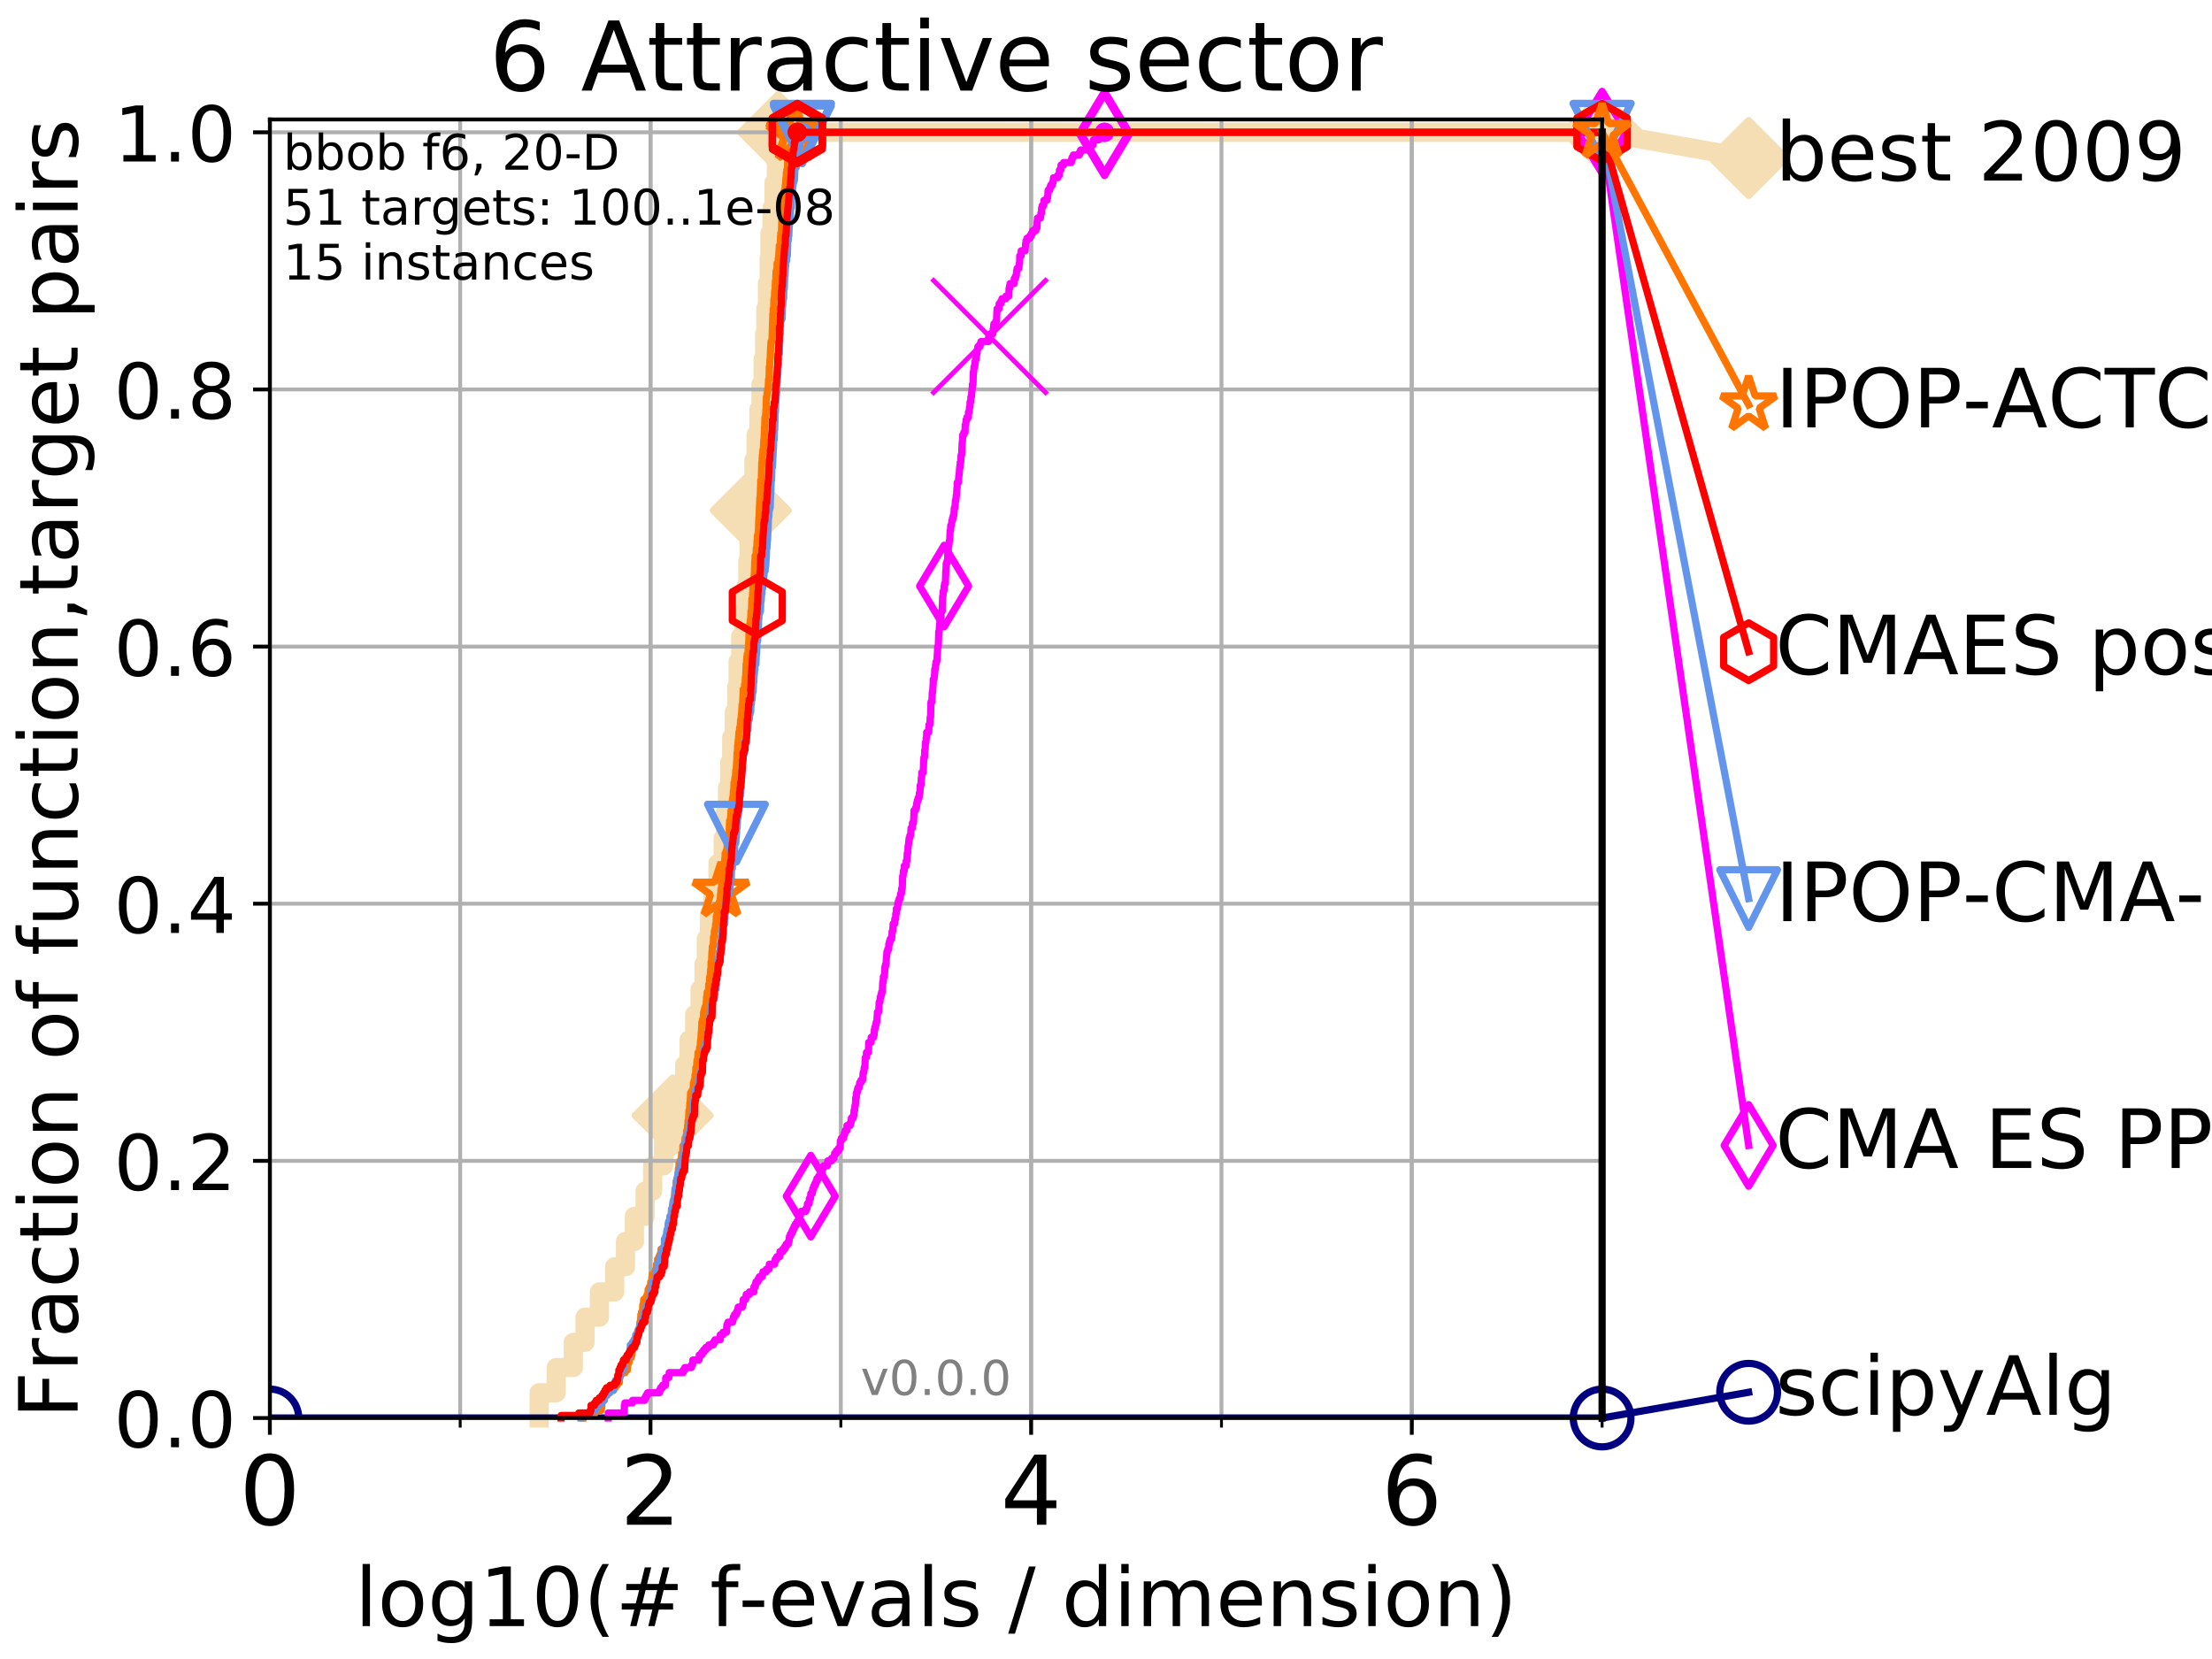 <?xml version="1.0" encoding="utf-8" standalone="no"?>
<!DOCTYPE svg PUBLIC "-//W3C//DTD SVG 1.1//EN"
  "http://www.w3.org/Graphics/SVG/1.1/DTD/svg11.dtd">
<!-- Created with matplotlib (http://matplotlib.org/) -->
<svg height="345pt" version="1.1" viewBox="0 0 460 345" width="460pt" xmlns="http://www.w3.org/2000/svg" xmlns:xlink="http://www.w3.org/1999/xlink">
 <defs>
  <style type="text/css">
*{stroke-linecap:butt;stroke-linejoin:round;}
  </style>
 </defs>
 <g id="figure_1">
  <g id="patch_1">
   <path d="M 0 345.6 
L 460.8 345.6 
L 460.8 0 
L 0 0 
z
" style="fill:#ffffff;"/>
  </g>
  <g id="axes_1">
   <g id="patch_2">
    <path d="M 56.12 294.88 
L 333.168 294.88 
L 333.168 24.84 
L 56.12 24.84 
z
" style="fill:#ffffff;"/>
   </g>
   <g id="line2d_1">
    <path d="M 112.122 294.88 
L 112.122 289.638 
L 115.664 289.638 
L 115.664 284.395 
L 119.223 284.395 
L 119.223 279.153 
L 121.666 279.153 
L 121.666 273.91 
L 124.653 273.91 
L 124.653 268.668 
L 127.819 268.668 
L 127.819 263.425 
L 130.078 263.425 
L 130.078 258.183 
L 131.928 258.183 
L 131.928 252.94 
L 134.158 252.94 
L 134.158 247.698 
L 135.718 247.698 
L 135.718 242.455 
L 137.997 242.455 
L 137.997 237.213 
L 139.885 237.213 
L 139.885 231.97 
L 141.091 231.97 
L 141.091 226.728 
L 142.383 226.728 
L 142.383 221.485 
L 143.301 221.485 
L 143.301 216.243 
L 144.463 216.243 
L 144.463 211 
L 145.584 211 
L 145.584 205.758 
L 146.404 205.758 
L 146.404 200.515 
L 146.887 200.515 
L 146.887 195.273 
L 147.527 195.273 
L 147.527 190.03 
L 148.253 190.03 
L 148.253 184.788 
L 149.311 184.788 
L 149.311 179.546 
L 150.389 179.546 
L 150.389 174.303 
L 150.85 174.303 
L 150.85 169.061 
L 151.299 169.061 
L 151.299 163.818 
L 151.766 163.818 
L 151.766 158.576 
L 152.164 158.576 
L 152.164 153.333 
L 152.708 153.333 
L 152.708 148.091 
L 153.224 148.091 
L 153.224 142.848 
L 153.497 142.848 
L 153.497 137.606 
L 154.034 137.606 
L 154.034 132.363 
L 154.718 132.363 
L 154.718 127.121 
L 155.162 127.121 
L 155.162 121.878 
L 155.52 121.878 
L 155.52 116.636 
L 155.788 116.636 
L 155.788 111.393 
L 156.129 111.393 
L 156.129 106.151 
L 156.51 106.151 
L 156.51 100.908 
L 156.79 100.908 
L 156.79 95.666 
L 157.232 95.666 
L 157.232 90.423 
L 157.814 90.423 
L 157.814 85.181 
L 158.264 85.181 
L 158.264 79.938 
L 158.692 79.938 
L 158.692 74.696 
L 159.004 74.696 
L 159.004 69.453 
L 159.259 69.453 
L 159.259 64.211 
L 159.596 64.211 
L 159.596 58.969 
L 159.962 58.969 
L 159.962 53.726 
L 160.119 53.726 
L 160.119 48.484 
L 160.555 48.484 
L 160.555 43.241 
L 160.965 43.241 
L 160.965 37.999 
L 161.455 37.999 
L 161.455 32.756 
L 161.837 32.756 
L 161.837 27.514 
L 333.168 27.514 
" style="fill:none;stroke:#f5deb3;stroke-linecap:square;stroke-width:4;"/>
   </g>
   <g id="line2d_2">
    <defs>
     <path d="M -0 7.778 
L 7.778 0 
L 0 -7.778 
L -7.778 -0 
z
" id="m7e1700f5cb" style="stroke:#f5deb3;stroke-linejoin:miter;stroke-width:1.5;"/>
    </defs>
    <g>
     <use style="fill:#f5deb3;stroke:#f5deb3;stroke-linejoin:miter;stroke-width:1.5;" x="139.885" xlink:href="#m7e1700f5cb" y="231.97"/>
     <use style="fill:#f5deb3;stroke:#f5deb3;stroke-linejoin:miter;stroke-width:1.5;" x="156.129" xlink:href="#m7e1700f5cb" y="106.151"/>
     <use style="fill:#f5deb3;stroke:#f5deb3;stroke-linejoin:miter;stroke-width:1.5;" x="161.837" xlink:href="#m7e1700f5cb" y="27.514"/>
     <use style="fill:#f5deb3;stroke:#f5deb3;stroke-linejoin:miter;stroke-width:1.5;" x="161.837" xlink:href="#m7e1700f5cb" y="27.514"/>
     <use style="fill:#f5deb3;stroke:#f5deb3;stroke-linejoin:miter;stroke-width:1.5;" x="333.168" xlink:href="#m7e1700f5cb" y="27.514"/>
    </g>
   </g>
   <g id="line2d_3">
    <path style="fill:none;stroke:#f5deb3;stroke-linecap:square;stroke-width:4;"/>
    <g/>
   </g>
   <g id="line2d_4">
    <path d="M 333.168 27.514 
L 363.643 32.861 
" style="fill:none;stroke:#f5deb3;stroke-linecap:square;stroke-width:4;"/>
    <g>
     <use style="fill:#f5deb3;stroke:#f5deb3;stroke-linejoin:miter;stroke-width:1.5;" x="333.168" xlink:href="#m7e1700f5cb" y="27.514"/>
     <use style="fill:#f5deb3;stroke:#f5deb3;stroke-linejoin:miter;stroke-width:1.5;" x="363.643" xlink:href="#m7e1700f5cb" y="32.861"/>
    </g>
   </g>
   <g id="matplotlib.axis_1">
    <g id="xtick_1">
     <g id="line2d_5">
      <path clip-path="url(#pd9f6f0945a)" d="M 56.12 294.88 
L 56.12 24.84 
" style="fill:none;stroke:#b0b0b0;stroke-linecap:square;stroke-width:0.8;"/>
     </g>
     <g id="line2d_6">
      <defs>
       <path d="M 0 0 
L 0 3.5 
" id="me5b56c35c9" style="stroke:#000000;stroke-width:0.8;"/>
      </defs>
      <g>
       <use style="stroke:#000000;stroke-width:0.8;" x="56.12" xlink:href="#me5b56c35c9" y="294.88"/>
      </g>
     </g>
     <g id="text_1">
      <!-- 0 -->
      <defs>
       <path d="M 31.781 66.406 
Q 24.172 66.406 20.328 58.906 
Q 16.5 51.422 16.5 36.375 
Q 16.5 21.391 20.328 13.891 
Q 24.172 6.391 31.781 6.391 
Q 39.453 6.391 43.281 13.891 
Q 47.125 21.391 47.125 36.375 
Q 47.125 51.422 43.281 58.906 
Q 39.453 66.406 31.781 66.406 
z
M 31.781 74.219 
Q 44.047 74.219 50.516 64.516 
Q 56.984 54.828 56.984 36.375 
Q 56.984 17.969 50.516 8.266 
Q 44.047 -1.422 31.781 -1.422 
Q 19.531 -1.422 13.062 8.266 
Q 6.594 17.969 6.594 36.375 
Q 6.594 54.828 13.062 64.516 
Q 19.531 74.219 31.781 74.219 
z
" id="DejaVuSans-30"/>
      </defs>
      <g transform="translate(49.758 317.077)scale(0.2 -0.2)">
       <use xlink:href="#DejaVuSans-30"/>
      </g>
     </g>
    </g>
    <g id="xtick_2">
     <g id="line2d_7">
      <path clip-path="url(#pd9f6f0945a)" d="M 135.277 294.88 
L 135.277 24.84 
" style="fill:none;stroke:#b0b0b0;stroke-linecap:square;stroke-width:0.8;"/>
     </g>
     <g id="line2d_8">
      <g>
       <use style="stroke:#000000;stroke-width:0.8;" x="135.277" xlink:href="#me5b56c35c9" y="294.88"/>
      </g>
     </g>
     <g id="text_2">
      <!-- 2 -->
      <defs>
       <path d="M 19.188 8.297 
L 53.609 8.297 
L 53.609 0 
L 7.328 0 
L 7.328 8.297 
Q 12.938 14.109 22.625 23.891 
Q 32.328 33.688 34.812 36.531 
Q 39.547 41.844 41.422 45.531 
Q 43.312 49.219 43.312 52.781 
Q 43.312 58.594 39.234 62.25 
Q 35.156 65.922 28.609 65.922 
Q 23.969 65.922 18.812 64.312 
Q 13.672 62.703 7.812 59.422 
L 7.812 69.391 
Q 13.766 71.781 18.938 73 
Q 24.125 74.219 28.422 74.219 
Q 39.75 74.219 46.484 68.547 
Q 53.219 62.891 53.219 53.422 
Q 53.219 48.922 51.531 44.891 
Q 49.859 40.875 45.406 35.406 
Q 44.188 33.984 37.641 27.219 
Q 31.109 20.453 19.188 8.297 
z
" id="DejaVuSans-32"/>
      </defs>
      <g transform="translate(128.914 317.077)scale(0.2 -0.2)">
       <use xlink:href="#DejaVuSans-32"/>
      </g>
     </g>
    </g>
    <g id="xtick_3">
     <g id="line2d_9">
      <path clip-path="url(#pd9f6f0945a)" d="M 214.433 294.88 
L 214.433 24.84 
" style="fill:none;stroke:#b0b0b0;stroke-linecap:square;stroke-width:0.8;"/>
     </g>
     <g id="line2d_10">
      <g>
       <use style="stroke:#000000;stroke-width:0.8;" x="214.433" xlink:href="#me5b56c35c9" y="294.88"/>
      </g>
     </g>
     <g id="text_3">
      <!-- 4 -->
      <defs>
       <path d="M 37.797 64.312 
L 12.891 25.391 
L 37.797 25.391 
z
M 35.203 72.906 
L 47.609 72.906 
L 47.609 25.391 
L 58.016 25.391 
L 58.016 17.188 
L 47.609 17.188 
L 47.609 0 
L 37.797 0 
L 37.797 17.188 
L 4.891 17.188 
L 4.891 26.703 
z
" id="DejaVuSans-34"/>
      </defs>
      <g transform="translate(208.071 317.077)scale(0.2 -0.2)">
       <use xlink:href="#DejaVuSans-34"/>
      </g>
     </g>
    </g>
    <g id="xtick_4">
     <g id="line2d_11">
      <path clip-path="url(#pd9f6f0945a)" d="M 293.59 294.88 
L 293.59 24.84 
" style="fill:none;stroke:#b0b0b0;stroke-linecap:square;stroke-width:0.8;"/>
     </g>
     <g id="line2d_12">
      <g>
       <use style="stroke:#000000;stroke-width:0.8;" x="293.59" xlink:href="#me5b56c35c9" y="294.88"/>
      </g>
     </g>
     <g id="text_4">
      <!-- 6 -->
      <defs>
       <path d="M 33.016 40.375 
Q 26.375 40.375 22.484 35.828 
Q 18.609 31.297 18.609 23.391 
Q 18.609 15.531 22.484 10.953 
Q 26.375 6.391 33.016 6.391 
Q 39.656 6.391 43.531 10.953 
Q 47.406 15.531 47.406 23.391 
Q 47.406 31.297 43.531 35.828 
Q 39.656 40.375 33.016 40.375 
z
M 52.594 71.297 
L 52.594 62.312 
Q 48.875 64.062 45.094 64.984 
Q 41.312 65.922 37.594 65.922 
Q 27.828 65.922 22.672 59.328 
Q 17.531 52.734 16.797 39.406 
Q 19.672 43.656 24.016 45.922 
Q 28.375 48.188 33.594 48.188 
Q 44.578 48.188 50.953 41.516 
Q 57.328 34.859 57.328 23.391 
Q 57.328 12.156 50.688 5.359 
Q 44.047 -1.422 33.016 -1.422 
Q 20.359 -1.422 13.672 8.266 
Q 6.984 17.969 6.984 36.375 
Q 6.984 53.656 15.188 63.938 
Q 23.391 74.219 37.203 74.219 
Q 40.922 74.219 44.703 73.484 
Q 48.484 72.75 52.594 71.297 
z
" id="DejaVuSans-36"/>
      </defs>
      <g transform="translate(287.227 317.077)scale(0.2 -0.2)">
       <use xlink:href="#DejaVuSans-36"/>
      </g>
     </g>
    </g>
    <g id="xtick_5">
     <g id="line2d_13">
      <path clip-path="url(#pd9f6f0945a)" d="M 56.12 294.88 
L 56.12 24.84 
" style="fill:none;stroke:#b0b0b0;stroke-linecap:square;stroke-width:0.8;"/>
     </g>
     <g id="line2d_14">
      <defs>
       <path d="M 0 0 
L 0 2 
" id="m166075ceff" style="stroke:#000000;stroke-width:0.6;"/>
      </defs>
      <g>
       <use style="stroke:#000000;stroke-width:0.6;" x="56.12" xlink:href="#m166075ceff" y="294.88"/>
      </g>
     </g>
    </g>
    <g id="xtick_6">
     <g id="line2d_15">
      <path clip-path="url(#pd9f6f0945a)" d="M 95.698 294.88 
L 95.698 24.84 
" style="fill:none;stroke:#b0b0b0;stroke-linecap:square;stroke-width:0.8;"/>
     </g>
     <g id="line2d_16">
      <g>
       <use style="stroke:#000000;stroke-width:0.6;" x="95.698" xlink:href="#m166075ceff" y="294.88"/>
      </g>
     </g>
    </g>
    <g id="xtick_7">
     <g id="line2d_17">
      <path clip-path="url(#pd9f6f0945a)" d="M 135.277 294.88 
L 135.277 24.84 
" style="fill:none;stroke:#b0b0b0;stroke-linecap:square;stroke-width:0.8;"/>
     </g>
     <g id="line2d_18">
      <g>
       <use style="stroke:#000000;stroke-width:0.6;" x="135.277" xlink:href="#m166075ceff" y="294.88"/>
      </g>
     </g>
    </g>
    <g id="xtick_8">
     <g id="line2d_19">
      <path clip-path="url(#pd9f6f0945a)" d="M 174.855 294.88 
L 174.855 24.84 
" style="fill:none;stroke:#b0b0b0;stroke-linecap:square;stroke-width:0.8;"/>
     </g>
     <g id="line2d_20">
      <g>
       <use style="stroke:#000000;stroke-width:0.6;" x="174.855" xlink:href="#m166075ceff" y="294.88"/>
      </g>
     </g>
    </g>
    <g id="xtick_9">
     <g id="line2d_21">
      <path clip-path="url(#pd9f6f0945a)" d="M 214.433 294.88 
L 214.433 24.84 
" style="fill:none;stroke:#b0b0b0;stroke-linecap:square;stroke-width:0.8;"/>
     </g>
     <g id="line2d_22">
      <g>
       <use style="stroke:#000000;stroke-width:0.6;" x="214.433" xlink:href="#m166075ceff" y="294.88"/>
      </g>
     </g>
    </g>
    <g id="xtick_10">
     <g id="line2d_23">
      <path clip-path="url(#pd9f6f0945a)" d="M 254.011 294.88 
L 254.011 24.84 
" style="fill:none;stroke:#b0b0b0;stroke-linecap:square;stroke-width:0.8;"/>
     </g>
     <g id="line2d_24">
      <g>
       <use style="stroke:#000000;stroke-width:0.6;" x="254.011" xlink:href="#m166075ceff" y="294.88"/>
      </g>
     </g>
    </g>
    <g id="xtick_11">
     <g id="line2d_25">
      <path clip-path="url(#pd9f6f0945a)" d="M 293.59 294.88 
L 293.59 24.84 
" style="fill:none;stroke:#b0b0b0;stroke-linecap:square;stroke-width:0.8;"/>
     </g>
     <g id="line2d_26">
      <g>
       <use style="stroke:#000000;stroke-width:0.6;" x="293.59" xlink:href="#m166075ceff" y="294.88"/>
      </g>
     </g>
    </g>
    <g id="xtick_12">
     <g id="line2d_27">
      <path clip-path="url(#pd9f6f0945a)" d="M 333.168 294.88 
L 333.168 24.84 
" style="fill:none;stroke:#b0b0b0;stroke-linecap:square;stroke-width:0.8;"/>
     </g>
     <g id="line2d_28">
      <g>
       <use style="stroke:#000000;stroke-width:0.6;" x="333.168" xlink:href="#m166075ceff" y="294.88"/>
      </g>
     </g>
    </g>
    <g id="text_5">
     <!-- log10(# f-evals / dimension) -->
     <defs>
      <path d="M 9.422 75.984 
L 18.406 75.984 
L 18.406 0 
L 9.422 0 
z
" id="DejaVuSans-6c"/>
      <path d="M 30.609 48.391 
Q 23.391 48.391 19.188 42.75 
Q 14.984 37.109 14.984 27.297 
Q 14.984 17.484 19.156 11.844 
Q 23.344 6.203 30.609 6.203 
Q 37.797 6.203 41.984 11.859 
Q 46.188 17.531 46.188 27.297 
Q 46.188 37.016 41.984 42.703 
Q 37.797 48.391 30.609 48.391 
z
M 30.609 56 
Q 42.328 56 49.016 48.375 
Q 55.719 40.766 55.719 27.297 
Q 55.719 13.875 49.016 6.219 
Q 42.328 -1.422 30.609 -1.422 
Q 18.844 -1.422 12.172 6.219 
Q 5.516 13.875 5.516 27.297 
Q 5.516 40.766 12.172 48.375 
Q 18.844 56 30.609 56 
z
" id="DejaVuSans-6f"/>
      <path d="M 45.406 27.984 
Q 45.406 37.75 41.375 43.109 
Q 37.359 48.484 30.078 48.484 
Q 22.859 48.484 18.828 43.109 
Q 14.797 37.75 14.797 27.984 
Q 14.797 18.266 18.828 12.891 
Q 22.859 7.516 30.078 7.516 
Q 37.359 7.516 41.375 12.891 
Q 45.406 18.266 45.406 27.984 
z
M 54.391 6.781 
Q 54.391 -7.172 48.188 -13.984 
Q 42 -20.797 29.203 -20.797 
Q 24.469 -20.797 20.266 -20.094 
Q 16.062 -19.391 12.109 -17.922 
L 12.109 -9.188 
Q 16.062 -11.328 19.922 -12.344 
Q 23.781 -13.375 27.781 -13.375 
Q 36.625 -13.375 41.016 -8.766 
Q 45.406 -4.156 45.406 5.172 
L 45.406 9.625 
Q 42.625 4.781 38.281 2.391 
Q 33.938 0 27.875 0 
Q 17.828 0 11.672 7.656 
Q 5.516 15.328 5.516 27.984 
Q 5.516 40.672 11.672 48.328 
Q 17.828 56 27.875 56 
Q 33.938 56 38.281 53.609 
Q 42.625 51.219 45.406 46.391 
L 45.406 54.688 
L 54.391 54.688 
z
" id="DejaVuSans-67"/>
      <path d="M 12.406 8.297 
L 28.516 8.297 
L 28.516 63.922 
L 10.984 60.406 
L 10.984 69.391 
L 28.422 72.906 
L 38.281 72.906 
L 38.281 8.297 
L 54.391 8.297 
L 54.391 0 
L 12.406 0 
z
" id="DejaVuSans-31"/>
      <path d="M 31 75.875 
Q 24.469 64.656 21.281 53.656 
Q 18.109 42.672 18.109 31.391 
Q 18.109 20.125 21.312 9.062 
Q 24.516 -2 31 -13.188 
L 23.188 -13.188 
Q 15.875 -1.703 12.234 9.375 
Q 8.594 20.453 8.594 31.391 
Q 8.594 42.281 12.203 53.312 
Q 15.828 64.359 23.188 75.875 
z
" id="DejaVuSans-28"/>
      <path d="M 51.125 44 
L 36.922 44 
L 32.812 27.688 
L 47.125 27.688 
z
M 43.797 71.781 
L 38.719 51.516 
L 52.984 51.516 
L 58.109 71.781 
L 65.922 71.781 
L 60.891 51.516 
L 76.125 51.516 
L 76.125 44 
L 58.984 44 
L 54.984 27.688 
L 70.516 27.688 
L 70.516 20.219 
L 53.078 20.219 
L 48 0 
L 40.188 0 
L 45.219 20.219 
L 30.906 20.219 
L 25.875 0 
L 18.016 0 
L 23.094 20.219 
L 7.719 20.219 
L 7.719 27.688 
L 24.906 27.688 
L 29 44 
L 13.281 44 
L 13.281 51.516 
L 30.906 51.516 
L 35.891 71.781 
z
" id="DejaVuSans-23"/>
      <path id="DejaVuSans-20"/>
      <path d="M 37.109 75.984 
L 37.109 68.5 
L 28.516 68.5 
Q 23.688 68.5 21.797 66.547 
Q 19.922 64.594 19.922 59.516 
L 19.922 54.688 
L 34.719 54.688 
L 34.719 47.703 
L 19.922 47.703 
L 19.922 0 
L 10.891 0 
L 10.891 47.703 
L 2.297 47.703 
L 2.297 54.688 
L 10.891 54.688 
L 10.891 58.5 
Q 10.891 67.625 15.141 71.797 
Q 19.391 75.984 28.609 75.984 
z
" id="DejaVuSans-66"/>
      <path d="M 4.891 31.391 
L 31.203 31.391 
L 31.203 23.391 
L 4.891 23.391 
z
" id="DejaVuSans-2d"/>
      <path d="M 56.203 29.594 
L 56.203 25.203 
L 14.891 25.203 
Q 15.484 15.922 20.484 11.062 
Q 25.484 6.203 34.422 6.203 
Q 39.594 6.203 44.453 7.469 
Q 49.312 8.734 54.109 11.281 
L 54.109 2.781 
Q 49.266 0.734 44.188 -0.344 
Q 39.109 -1.422 33.891 -1.422 
Q 20.797 -1.422 13.156 6.188 
Q 5.516 13.812 5.516 26.812 
Q 5.516 40.234 12.766 48.109 
Q 20.016 56 32.328 56 
Q 43.359 56 49.781 48.891 
Q 56.203 41.797 56.203 29.594 
z
M 47.219 32.234 
Q 47.125 39.594 43.094 43.984 
Q 39.062 48.391 32.422 48.391 
Q 24.906 48.391 20.391 44.141 
Q 15.875 39.891 15.188 32.172 
z
" id="DejaVuSans-65"/>
      <path d="M 2.984 54.688 
L 12.5 54.688 
L 29.594 8.797 
L 46.688 54.688 
L 56.203 54.688 
L 35.688 0 
L 23.484 0 
z
" id="DejaVuSans-76"/>
      <path d="M 34.281 27.484 
Q 23.391 27.484 19.188 25 
Q 14.984 22.516 14.984 16.5 
Q 14.984 11.719 18.141 8.906 
Q 21.297 6.109 26.703 6.109 
Q 34.188 6.109 38.703 11.406 
Q 43.219 16.703 43.219 25.484 
L 43.219 27.484 
z
M 52.203 31.203 
L 52.203 0 
L 43.219 0 
L 43.219 8.297 
Q 40.141 3.328 35.547 0.953 
Q 30.953 -1.422 24.312 -1.422 
Q 15.922 -1.422 10.953 3.297 
Q 6 8.016 6 15.922 
Q 6 25.141 12.172 29.828 
Q 18.359 34.516 30.609 34.516 
L 43.219 34.516 
L 43.219 35.406 
Q 43.219 41.609 39.141 45 
Q 35.062 48.391 27.688 48.391 
Q 23 48.391 18.547 47.266 
Q 14.109 46.141 10.016 43.891 
L 10.016 52.203 
Q 14.938 54.109 19.578 55.047 
Q 24.219 56 28.609 56 
Q 40.484 56 46.344 49.844 
Q 52.203 43.703 52.203 31.203 
z
" id="DejaVuSans-61"/>
      <path d="M 44.281 53.078 
L 44.281 44.578 
Q 40.484 46.531 36.375 47.5 
Q 32.281 48.484 27.875 48.484 
Q 21.188 48.484 17.844 46.438 
Q 14.5 44.391 14.5 40.281 
Q 14.5 37.156 16.891 35.375 
Q 19.281 33.594 26.516 31.984 
L 29.594 31.297 
Q 39.156 29.25 43.188 25.516 
Q 47.219 21.781 47.219 15.094 
Q 47.219 7.469 41.188 3.016 
Q 35.156 -1.422 24.609 -1.422 
Q 20.219 -1.422 15.453 -0.562 
Q 10.688 0.297 5.422 2 
L 5.422 11.281 
Q 10.406 8.688 15.234 7.391 
Q 20.062 6.109 24.812 6.109 
Q 31.156 6.109 34.562 8.281 
Q 37.984 10.453 37.984 14.406 
Q 37.984 18.062 35.516 20.016 
Q 33.062 21.969 24.703 23.781 
L 21.578 24.516 
Q 13.234 26.266 9.516 29.906 
Q 5.812 33.547 5.812 39.891 
Q 5.812 47.609 11.281 51.797 
Q 16.75 56 26.812 56 
Q 31.781 56 36.172 55.266 
Q 40.578 54.547 44.281 53.078 
z
" id="DejaVuSans-73"/>
      <path d="M 25.391 72.906 
L 33.688 72.906 
L 8.297 -9.281 
L 0 -9.281 
z
" id="DejaVuSans-2f"/>
      <path d="M 45.406 46.391 
L 45.406 75.984 
L 54.391 75.984 
L 54.391 0 
L 45.406 0 
L 45.406 8.203 
Q 42.578 3.328 38.25 0.953 
Q 33.938 -1.422 27.875 -1.422 
Q 17.969 -1.422 11.734 6.484 
Q 5.516 14.406 5.516 27.297 
Q 5.516 40.188 11.734 48.094 
Q 17.969 56 27.875 56 
Q 33.938 56 38.25 53.625 
Q 42.578 51.266 45.406 46.391 
z
M 14.797 27.297 
Q 14.797 17.391 18.875 11.75 
Q 22.953 6.109 30.078 6.109 
Q 37.203 6.109 41.297 11.75 
Q 45.406 17.391 45.406 27.297 
Q 45.406 37.203 41.297 42.844 
Q 37.203 48.484 30.078 48.484 
Q 22.953 48.484 18.875 42.844 
Q 14.797 37.203 14.797 27.297 
z
" id="DejaVuSans-64"/>
      <path d="M 9.422 54.688 
L 18.406 54.688 
L 18.406 0 
L 9.422 0 
z
M 9.422 75.984 
L 18.406 75.984 
L 18.406 64.594 
L 9.422 64.594 
z
" id="DejaVuSans-69"/>
      <path d="M 52 44.188 
Q 55.375 50.25 60.062 53.125 
Q 64.75 56 71.094 56 
Q 79.641 56 84.281 50.016 
Q 88.922 44.047 88.922 33.016 
L 88.922 0 
L 79.891 0 
L 79.891 32.719 
Q 79.891 40.578 77.094 44.375 
Q 74.312 48.188 68.609 48.188 
Q 61.625 48.188 57.562 43.547 
Q 53.516 38.922 53.516 30.906 
L 53.516 0 
L 44.484 0 
L 44.484 32.719 
Q 44.484 40.625 41.703 44.406 
Q 38.922 48.188 33.109 48.188 
Q 26.219 48.188 22.156 43.531 
Q 18.109 38.875 18.109 30.906 
L 18.109 0 
L 9.078 0 
L 9.078 54.688 
L 18.109 54.688 
L 18.109 46.188 
Q 21.188 51.219 25.484 53.609 
Q 29.781 56 35.688 56 
Q 41.656 56 45.828 52.969 
Q 50 49.953 52 44.188 
z
" id="DejaVuSans-6d"/>
      <path d="M 54.891 33.016 
L 54.891 0 
L 45.906 0 
L 45.906 32.719 
Q 45.906 40.484 42.875 44.328 
Q 39.844 48.188 33.797 48.188 
Q 26.516 48.188 22.312 43.547 
Q 18.109 38.922 18.109 30.906 
L 18.109 0 
L 9.078 0 
L 9.078 54.688 
L 18.109 54.688 
L 18.109 46.188 
Q 21.344 51.125 25.703 53.562 
Q 30.078 56 35.797 56 
Q 45.219 56 50.047 50.172 
Q 54.891 44.344 54.891 33.016 
z
" id="DejaVuSans-6e"/>
      <path d="M 8.016 75.875 
L 15.828 75.875 
Q 23.141 64.359 26.781 53.312 
Q 30.422 42.281 30.422 31.391 
Q 30.422 20.453 26.781 9.375 
Q 23.141 -1.703 15.828 -13.188 
L 8.016 -13.188 
Q 14.5 -2 17.703 9.062 
Q 20.906 20.125 20.906 31.391 
Q 20.906 42.672 17.703 53.656 
Q 14.5 64.656 8.016 75.875 
z
" id="DejaVuSans-29"/>
     </defs>
     <g transform="translate(73.803 338.154)scale(0.17 -0.17)">
      <use xlink:href="#DejaVuSans-6c"/>
      <use x="27.783" xlink:href="#DejaVuSans-6f"/>
      <use x="88.965" xlink:href="#DejaVuSans-67"/>
      <use x="152.441" xlink:href="#DejaVuSans-31"/>
      <use x="216.064" xlink:href="#DejaVuSans-30"/>
      <use x="279.688" xlink:href="#DejaVuSans-28"/>
      <use x="318.701" xlink:href="#DejaVuSans-23"/>
      <use x="402.49" xlink:href="#DejaVuSans-20"/>
      <use x="434.277" xlink:href="#DejaVuSans-66"/>
      <use x="469.404" xlink:href="#DejaVuSans-2d"/>
      <use x="505.488" xlink:href="#DejaVuSans-65"/>
      <use x="567.012" xlink:href="#DejaVuSans-76"/>
      <use x="626.191" xlink:href="#DejaVuSans-61"/>
      <use x="687.471" xlink:href="#DejaVuSans-6c"/>
      <use x="715.254" xlink:href="#DejaVuSans-73"/>
      <use x="767.354" xlink:href="#DejaVuSans-20"/>
      <use x="799.141" xlink:href="#DejaVuSans-2f"/>
      <use x="832.832" xlink:href="#DejaVuSans-20"/>
      <use x="864.619" xlink:href="#DejaVuSans-64"/>
      <use x="928.096" xlink:href="#DejaVuSans-69"/>
      <use x="955.879" xlink:href="#DejaVuSans-6d"/>
      <use x="1053.291" xlink:href="#DejaVuSans-65"/>
      <use x="1114.814" xlink:href="#DejaVuSans-6e"/>
      <use x="1178.193" xlink:href="#DejaVuSans-73"/>
      <use x="1230.293" xlink:href="#DejaVuSans-69"/>
      <use x="1258.076" xlink:href="#DejaVuSans-6f"/>
      <use x="1319.258" xlink:href="#DejaVuSans-6e"/>
      <use x="1382.637" xlink:href="#DejaVuSans-29"/>
     </g>
    </g>
   </g>
   <g id="matplotlib.axis_2">
    <g id="ytick_1">
     <g id="line2d_29">
      <path clip-path="url(#pd9f6f0945a)" d="M 56.12 294.88 
L 333.168 294.88 
" style="fill:none;stroke:#b0b0b0;stroke-linecap:square;stroke-width:0.8;"/>
     </g>
     <g id="line2d_30">
      <defs>
       <path d="M 0 0 
L -3.5 0 
" id="ma4be09def5" style="stroke:#000000;stroke-width:0.8;"/>
      </defs>
      <g>
       <use style="stroke:#000000;stroke-width:0.8;" x="56.12" xlink:href="#ma4be09def5" y="294.88"/>
      </g>
     </g>
     <g id="text_6">
      <!-- 0.0 -->
      <defs>
       <path d="M 10.688 12.406 
L 21 12.406 
L 21 0 
L 10.688 0 
z
" id="DejaVuSans-2e"/>
      </defs>
      <g transform="translate(23.675 300.959)scale(0.16 -0.16)">
       <use xlink:href="#DejaVuSans-30"/>
       <use x="63.623" xlink:href="#DejaVuSans-2e"/>
       <use x="95.41" xlink:href="#DejaVuSans-30"/>
      </g>
     </g>
    </g>
    <g id="ytick_2">
     <g id="line2d_31">
      <path clip-path="url(#pd9f6f0945a)" d="M 56.12 241.407 
L 333.168 241.407 
" style="fill:none;stroke:#b0b0b0;stroke-linecap:square;stroke-width:0.8;"/>
     </g>
     <g id="line2d_32">
      <g>
       <use style="stroke:#000000;stroke-width:0.8;" x="56.12" xlink:href="#ma4be09def5" y="241.407"/>
      </g>
     </g>
     <g id="text_7">
      <!-- 0.2 -->
      <g transform="translate(23.675 247.485)scale(0.16 -0.16)">
       <use xlink:href="#DejaVuSans-30"/>
       <use x="63.623" xlink:href="#DejaVuSans-2e"/>
       <use x="95.41" xlink:href="#DejaVuSans-32"/>
      </g>
     </g>
    </g>
    <g id="ytick_3">
     <g id="line2d_33">
      <path clip-path="url(#pd9f6f0945a)" d="M 56.12 187.933 
L 333.168 187.933 
" style="fill:none;stroke:#b0b0b0;stroke-linecap:square;stroke-width:0.8;"/>
     </g>
     <g id="line2d_34">
      <g>
       <use style="stroke:#000000;stroke-width:0.8;" x="56.12" xlink:href="#ma4be09def5" y="187.933"/>
      </g>
     </g>
     <g id="text_8">
      <!-- 0.4 -->
      <g transform="translate(23.675 194.012)scale(0.16 -0.16)">
       <use xlink:href="#DejaVuSans-30"/>
       <use x="63.623" xlink:href="#DejaVuSans-2e"/>
       <use x="95.41" xlink:href="#DejaVuSans-34"/>
      </g>
     </g>
    </g>
    <g id="ytick_4">
     <g id="line2d_35">
      <path clip-path="url(#pd9f6f0945a)" d="M 56.12 134.46 
L 333.168 134.46 
" style="fill:none;stroke:#b0b0b0;stroke-linecap:square;stroke-width:0.8;"/>
     </g>
     <g id="line2d_36">
      <g>
       <use style="stroke:#000000;stroke-width:0.8;" x="56.12" xlink:href="#ma4be09def5" y="134.46"/>
      </g>
     </g>
     <g id="text_9">
      <!-- 0.6 -->
      <g transform="translate(23.675 140.539)scale(0.16 -0.16)">
       <use xlink:href="#DejaVuSans-30"/>
       <use x="63.623" xlink:href="#DejaVuSans-2e"/>
       <use x="95.41" xlink:href="#DejaVuSans-36"/>
      </g>
     </g>
    </g>
    <g id="ytick_5">
     <g id="line2d_37">
      <path clip-path="url(#pd9f6f0945a)" d="M 56.12 80.987 
L 333.168 80.987 
" style="fill:none;stroke:#b0b0b0;stroke-linecap:square;stroke-width:0.8;"/>
     </g>
     <g id="line2d_38">
      <g>
       <use style="stroke:#000000;stroke-width:0.8;" x="56.12" xlink:href="#ma4be09def5" y="80.987"/>
      </g>
     </g>
     <g id="text_10">
      <!-- 0.8 -->
      <defs>
       <path d="M 31.781 34.625 
Q 24.75 34.625 20.719 30.859 
Q 16.703 27.094 16.703 20.516 
Q 16.703 13.922 20.719 10.156 
Q 24.75 6.391 31.781 6.391 
Q 38.812 6.391 42.859 10.172 
Q 46.922 13.969 46.922 20.516 
Q 46.922 27.094 42.891 30.859 
Q 38.875 34.625 31.781 34.625 
z
M 21.922 38.812 
Q 15.578 40.375 12.031 44.719 
Q 8.5 49.078 8.5 55.328 
Q 8.5 64.062 14.719 69.141 
Q 20.953 74.219 31.781 74.219 
Q 42.672 74.219 48.875 69.141 
Q 55.078 64.062 55.078 55.328 
Q 55.078 49.078 51.531 44.719 
Q 48 40.375 41.703 38.812 
Q 48.828 37.156 52.797 32.312 
Q 56.781 27.484 56.781 20.516 
Q 56.781 9.906 50.312 4.234 
Q 43.844 -1.422 31.781 -1.422 
Q 19.734 -1.422 13.25 4.234 
Q 6.781 9.906 6.781 20.516 
Q 6.781 27.484 10.781 32.312 
Q 14.797 37.156 21.922 38.812 
z
M 18.312 54.391 
Q 18.312 48.734 21.844 45.562 
Q 25.391 42.391 31.781 42.391 
Q 38.141 42.391 41.719 45.562 
Q 45.312 48.734 45.312 54.391 
Q 45.312 60.062 41.719 63.234 
Q 38.141 66.406 31.781 66.406 
Q 25.391 66.406 21.844 63.234 
Q 18.312 60.062 18.312 54.391 
z
" id="DejaVuSans-38"/>
      </defs>
      <g transform="translate(23.675 87.066)scale(0.16 -0.16)">
       <use xlink:href="#DejaVuSans-30"/>
       <use x="63.623" xlink:href="#DejaVuSans-2e"/>
       <use x="95.41" xlink:href="#DejaVuSans-38"/>
      </g>
     </g>
    </g>
    <g id="ytick_6">
     <g id="line2d_39">
      <path clip-path="url(#pd9f6f0945a)" d="M 56.12 27.514 
L 333.168 27.514 
" style="fill:none;stroke:#b0b0b0;stroke-linecap:square;stroke-width:0.8;"/>
     </g>
     <g id="line2d_40">
      <g>
       <use style="stroke:#000000;stroke-width:0.8;" x="56.12" xlink:href="#ma4be09def5" y="27.514"/>
      </g>
     </g>
     <g id="text_11">
      <!-- 1.0 -->
      <g transform="translate(23.675 33.592)scale(0.16 -0.16)">
       <use xlink:href="#DejaVuSans-31"/>
       <use x="63.623" xlink:href="#DejaVuSans-2e"/>
       <use x="95.41" xlink:href="#DejaVuSans-30"/>
      </g>
     </g>
    </g>
    <g id="text_12">
     <!-- Fraction of function,target pairs -->
     <defs>
      <path d="M 9.812 72.906 
L 51.703 72.906 
L 51.703 64.594 
L 19.672 64.594 
L 19.672 43.109 
L 48.578 43.109 
L 48.578 34.812 
L 19.672 34.812 
L 19.672 0 
L 9.812 0 
z
" id="DejaVuSans-46"/>
      <path d="M 41.109 46.297 
Q 39.594 47.172 37.812 47.578 
Q 36.031 48 33.891 48 
Q 26.266 48 22.188 43.047 
Q 18.109 38.094 18.109 28.812 
L 18.109 0 
L 9.078 0 
L 9.078 54.688 
L 18.109 54.688 
L 18.109 46.188 
Q 20.953 51.172 25.484 53.578 
Q 30.031 56 36.531 56 
Q 37.453 56 38.578 55.875 
Q 39.703 55.766 41.062 55.516 
z
" id="DejaVuSans-72"/>
      <path d="M 48.781 52.594 
L 48.781 44.188 
Q 44.969 46.297 41.141 47.344 
Q 37.312 48.391 33.406 48.391 
Q 24.656 48.391 19.812 42.844 
Q 14.984 37.312 14.984 27.297 
Q 14.984 17.281 19.812 11.734 
Q 24.656 6.203 33.406 6.203 
Q 37.312 6.203 41.141 7.25 
Q 44.969 8.297 48.781 10.406 
L 48.781 2.094 
Q 45.016 0.344 40.984 -0.531 
Q 36.969 -1.422 32.422 -1.422 
Q 20.062 -1.422 12.781 6.344 
Q 5.516 14.109 5.516 27.297 
Q 5.516 40.672 12.859 48.328 
Q 20.219 56 33.016 56 
Q 37.156 56 41.109 55.141 
Q 45.062 54.297 48.781 52.594 
z
" id="DejaVuSans-63"/>
      <path d="M 18.312 70.219 
L 18.312 54.688 
L 36.812 54.688 
L 36.812 47.703 
L 18.312 47.703 
L 18.312 18.016 
Q 18.312 11.328 20.141 9.422 
Q 21.969 7.516 27.594 7.516 
L 36.812 7.516 
L 36.812 0 
L 27.594 0 
Q 17.188 0 13.234 3.875 
Q 9.281 7.766 9.281 18.016 
L 9.281 47.703 
L 2.688 47.703 
L 2.688 54.688 
L 9.281 54.688 
L 9.281 70.219 
z
" id="DejaVuSans-74"/>
      <path d="M 8.5 21.578 
L 8.5 54.688 
L 17.484 54.688 
L 17.484 21.922 
Q 17.484 14.156 20.5 10.266 
Q 23.531 6.391 29.594 6.391 
Q 36.859 6.391 41.078 11.031 
Q 45.312 15.672 45.312 23.688 
L 45.312 54.688 
L 54.297 54.688 
L 54.297 0 
L 45.312 0 
L 45.312 8.406 
Q 42.047 3.422 37.719 1 
Q 33.406 -1.422 27.688 -1.422 
Q 18.266 -1.422 13.375 4.438 
Q 8.5 10.297 8.5 21.578 
z
M 31.109 56 
z
" id="DejaVuSans-75"/>
      <path d="M 11.719 12.406 
L 22.016 12.406 
L 22.016 4 
L 14.016 -11.625 
L 7.719 -11.625 
L 11.719 4 
z
" id="DejaVuSans-2c"/>
      <path d="M 18.109 8.203 
L 18.109 -20.797 
L 9.078 -20.797 
L 9.078 54.688 
L 18.109 54.688 
L 18.109 46.391 
Q 20.953 51.266 25.266 53.625 
Q 29.594 56 35.594 56 
Q 45.562 56 51.781 48.094 
Q 58.016 40.188 58.016 27.297 
Q 58.016 14.406 51.781 6.484 
Q 45.562 -1.422 35.594 -1.422 
Q 29.594 -1.422 25.266 0.953 
Q 20.953 3.328 18.109 8.203 
z
M 48.688 27.297 
Q 48.688 37.203 44.609 42.844 
Q 40.531 48.484 33.406 48.484 
Q 26.266 48.484 22.188 42.844 
Q 18.109 37.203 18.109 27.297 
Q 18.109 17.391 22.188 11.75 
Q 26.266 6.109 33.406 6.109 
Q 40.531 6.109 44.609 11.75 
Q 48.688 17.391 48.688 27.297 
z
" id="DejaVuSans-70"/>
     </defs>
     <g transform="translate(16.14 294.999)rotate(-90)scale(0.17 -0.17)">
      <use xlink:href="#DejaVuSans-46"/>
      <use x="57.41" xlink:href="#DejaVuSans-72"/>
      <use x="98.523" xlink:href="#DejaVuSans-61"/>
      <use x="159.803" xlink:href="#DejaVuSans-63"/>
      <use x="214.783" xlink:href="#DejaVuSans-74"/>
      <use x="253.992" xlink:href="#DejaVuSans-69"/>
      <use x="281.775" xlink:href="#DejaVuSans-6f"/>
      <use x="342.957" xlink:href="#DejaVuSans-6e"/>
      <use x="406.336" xlink:href="#DejaVuSans-20"/>
      <use x="438.123" xlink:href="#DejaVuSans-6f"/>
      <use x="499.305" xlink:href="#DejaVuSans-66"/>
      <use x="534.51" xlink:href="#DejaVuSans-20"/>
      <use x="566.297" xlink:href="#DejaVuSans-66"/>
      <use x="601.502" xlink:href="#DejaVuSans-75"/>
      <use x="664.881" xlink:href="#DejaVuSans-6e"/>
      <use x="728.26" xlink:href="#DejaVuSans-63"/>
      <use x="783.24" xlink:href="#DejaVuSans-74"/>
      <use x="822.449" xlink:href="#DejaVuSans-69"/>
      <use x="850.232" xlink:href="#DejaVuSans-6f"/>
      <use x="911.414" xlink:href="#DejaVuSans-6e"/>
      <use x="974.793" xlink:href="#DejaVuSans-2c"/>
      <use x="1006.58" xlink:href="#DejaVuSans-74"/>
      <use x="1045.789" xlink:href="#DejaVuSans-61"/>
      <use x="1107.068" xlink:href="#DejaVuSans-72"/>
      <use x="1148.166" xlink:href="#DejaVuSans-67"/>
      <use x="1211.643" xlink:href="#DejaVuSans-65"/>
      <use x="1273.166" xlink:href="#DejaVuSans-74"/>
      <use x="1312.375" xlink:href="#DejaVuSans-20"/>
      <use x="1344.162" xlink:href="#DejaVuSans-70"/>
      <use x="1407.639" xlink:href="#DejaVuSans-61"/>
      <use x="1468.918" xlink:href="#DejaVuSans-69"/>
      <use x="1496.701" xlink:href="#DejaVuSans-72"/>
      <use x="1537.814" xlink:href="#DejaVuSans-73"/>
     </g>
    </g>
   </g>
   <g id="line2d_41">
    <defs>
     <path d="M 0 1.5 
C 0.398 1.5 0.779 1.342 1.061 1.061 
C 1.342 0.779 1.5 0.398 1.5 0 
C 1.5 -0.398 1.342 -0.779 1.061 -1.061 
C 0.779 -1.342 0.398 -1.5 0 -1.5 
C -0.398 -1.5 -0.779 -1.342 -1.061 -1.061 
C -1.342 -0.779 -1.5 -0.398 -1.5 0 
C -1.5 0.398 -1.342 0.779 -1.061 1.061 
C -0.779 1.342 -0.398 1.5 0 1.5 
z
" id="m259aa67a99" style="stroke:#f5deb3;"/>
    </defs>
    <g>
     <use style="fill:#f5deb3;stroke:#f5deb3;" x="161.837" xlink:href="#m259aa67a99" y="27.514"/>
     <use style="fill:#f5deb3;stroke:#f5deb3;" x="161.837" xlink:href="#m259aa67a99" y="27.514"/>
    </g>
   </g>
   <g id="line2d_42">
    <path clip-path="url(#pd9f6f0945a)" d="M 56.12 294.88 
L 56.12 294.88 
L 56.12 294.88 
L 56.12 294.88 
L 333.168 294.88 
" style="fill:none;stroke:#000080;stroke-linecap:square;stroke-width:1.5;"/>
   </g>
   <g id="line2d_43">
    <defs>
     <path d="M 0 6 
C 1.591 6 3.117 5.368 4.243 4.243 
C 5.368 3.117 6 1.591 6 0 
C 6 -1.591 5.368 -3.117 4.243 -4.243 
C 3.117 -5.368 1.591 -6 0 -6 
C -1.591 -6 -3.117 -5.368 -4.243 -4.243 
C -5.368 -3.117 -6 -1.591 -6 0 
C -6 1.591 -5.368 3.117 -4.243 4.243 
C -3.117 5.368 -1.591 6 0 6 
z
" id="m2de93eb4af" style="stroke:#000080;stroke-width:1.5;"/>
    </defs>
    <g clip-path="url(#pd9f6f0945a)">
     <use style="fill:none;stroke:#000080;stroke-width:1.5;" x="56.12" xlink:href="#m2de93eb4af" y="294.88"/>
    </g>
   </g>
   <g id="line2d_44">
    <path clip-path="url(#pd9f6f0945a)" style="fill:none;stroke:#000080;stroke-linecap:square;stroke-width:1.5;"/>
    <g clip-path="url(#pd9f6f0945a)">
     <use style="fill:none;stroke:#000080;stroke-width:1.5;" x="-1" xlink:href="#m2de93eb4af" y="562.246"/>
     <use style="fill:none;stroke:#000080;stroke-width:1.5;" x="333.168" xlink:href="#m2de93eb4af" y="562.246"/>
    </g>
   </g>
   <g id="line2d_45">
    <defs>
     <path d="M 0 1.5 
C 0.398 1.5 0.779 1.342 1.061 1.061 
C 1.342 0.779 1.5 0.398 1.5 0 
C 1.5 -0.398 1.342 -0.779 1.061 -1.061 
C 0.779 -1.342 0.398 -1.5 0 -1.5 
C -0.398 -1.5 -0.779 -1.342 -1.061 -1.061 
C -1.342 -0.779 -1.5 -0.398 -1.5 0 
C -1.5 0.398 -1.342 0.779 -1.061 1.061 
C -0.779 1.342 -0.398 1.5 0 1.5 
z
" id="m0fd49f672f" style="stroke:#ff00ff;"/>
    </defs>
    <g>
     <use style="fill:#ff00ff;stroke:#ff00ff;" x="229.693" xlink:href="#m0fd49f672f" y="27.514"/>
     <use style="fill:#ff00ff;stroke:#ff00ff;" x="229.693" xlink:href="#m0fd49f672f" y="27.514"/>
    </g>
   </g>
   <g id="line2d_46">
    <path d="M 126.496 294.88 
L 126.496 293.832 
L 129.82 293.832 
L 129.844 292.259 
L 129.949 292.259 
L 129.949 291.735 
L 131.537 291.735 
L 131.537 291.21 
L 134.103 291.21 
L 134.103 290.686 
L 134.35 290.686 
L 134.35 290.162 
L 134.664 290.162 
L 134.664 289.638 
L 137.124 289.638 
L 137.124 289.113 
L 137.37 289.113 
L 137.37 288.589 
L 137.798 288.589 
L 137.798 288.065 
L 138.403 288.065 
L 138.453 286.492 
L 139.085 286.492 
L 139.167 285.444 
L 142.079 285.444 
L 142.079 284.919 
L 142.411 284.919 
L 142.411 284.395 
L 143.769 284.395 
L 143.769 283.871 
L 144.024 283.871 
L 144.071 282.822 
L 145.361 282.822 
L 145.408 281.774 
L 145.943 281.774 
L 145.943 281.25 
L 146.318 281.25 
L 146.318 280.725 
L 146.786 280.725 
L 146.786 280.201 
L 147.387 280.201 
L 147.387 279.677 
L 148.322 279.677 
L 148.322 279.153 
L 148.672 279.153 
L 148.672 278.628 
L 149.757 278.628 
L 149.786 277.58 
L 150.35 277.58 
L 150.35 277.056 
L 151.064 277.056 
L 151.163 275.483 
L 151.37 275.483 
L 151.37 274.959 
L 152.346 274.959 
L 152.346 274.434 
L 152.492 274.434 
L 152.492 273.91 
L 152.739 273.91 
L 152.739 273.386 
L 153.142 273.386 
L 153.142 272.862 
L 153.384 272.862 
L 153.384 272.337 
L 153.515 272.337 
L 153.515 271.813 
L 154.379 271.813 
L 154.379 271.289 
L 154.545 271.289 
L 154.562 270.24 
L 155.072 270.24 
L 155.173 269.192 
L 155.845 269.192 
L 155.845 268.668 
L 156.778 268.668 
L 156.778 267.619 
L 157.068 267.619 
L 157.068 267.095 
L 157.198 267.095 
L 157.198 266.571 
L 157.618 266.571 
L 157.618 266.046 
L 157.897 266.046 
L 157.897 265.522 
L 158.504 265.522 
L 158.504 264.998 
L 158.661 264.998 
L 158.661 264.474 
L 159.359 264.474 
L 159.359 263.949 
L 159.909 263.949 
L 159.989 262.901 
L 161.07 262.901 
L 161.07 262.377 
L 161.223 262.377 
L 161.223 261.852 
L 161.569 261.852 
L 161.569 261.328 
L 162.151 261.328 
L 162.201 260.28 
L 162.799 260.28 
L 162.799 259.755 
L 163.195 259.755 
L 163.195 259.231 
L 163.495 259.231 
L 163.495 258.707 
L 163.944 258.707 
L 163.944 258.183 
L 164.084 258.183 
L 164.168 257.134 
L 164.371 257.134 
L 164.371 256.61 
L 164.661 256.61 
L 164.661 256.086 
L 164.89 256.086 
L 164.89 255.561 
L 165.138 255.561 
L 165.138 255.037 
L 165.419 255.037 
L 165.419 254.513 
L 165.786 254.513 
L 165.786 253.989 
L 166.153 253.989 
L 166.153 253.464 
L 166.329 253.464 
L 166.353 252.416 
L 166.634 252.416 
L 166.634 251.892 
L 167.586 251.892 
L 167.586 251.367 
L 167.815 251.367 
L 167.922 250.319 
L 168.28 250.319 
L 168.298 249.27 
L 168.541 249.27 
L 168.606 248.222 
L 168.916 248.222 
L 168.916 247.698 
L 169.027 247.698 
L 169.027 247.173 
L 169.226 247.173 
L 169.226 246.649 
L 169.464 246.649 
L 169.464 246.125 
L 169.708 246.125 
L 169.708 245.601 
L 169.889 245.601 
L 169.889 245.076 
L 170.266 245.076 
L 170.266 244.552 
L 170.689 244.552 
L 170.787 243.504 
L 170.957 243.504 
L 170.957 242.979 
L 171.23 242.979 
L 171.23 242.455 
L 172.042 242.455 
L 172.153 241.407 
L 172.933 241.407 
L 172.933 240.882 
L 173.441 240.882 
L 173.441 240.358 
L 173.56 240.358 
L 173.56 239.834 
L 173.94 239.834 
L 173.94 239.31 
L 174.385 239.31 
L 174.385 238.785 
L 174.706 238.785 
L 174.762 237.213 
L 174.971 237.213 
L 174.971 236.689 
L 175.436 236.689 
L 175.436 236.164 
L 175.566 236.164 
L 175.566 235.64 
L 175.755 235.64 
L 175.755 235.116 
L 176.119 235.116 
L 176.137 234.067 
L 176.796 234.067 
L 176.796 233.543 
L 176.967 233.543 
L 177.05 232.495 
L 177.453 232.495 
L 177.453 231.97 
L 177.584 231.97 
L 177.601 230.922 
L 177.722 230.922 
L 177.802 229.873 
L 177.892 229.873 
L 177.946 228.301 
L 178.082 228.301 
L 178.096 227.252 
L 178.262 227.252 
L 178.262 226.728 
L 178.39 226.728 
L 178.39 226.204 
L 178.666 226.204 
L 178.77 225.155 
L 179.053 225.155 
L 179.053 224.631 
L 179.39 224.631 
L 179.487 223.058 
L 179.629 223.058 
L 179.725 222.01 
L 179.844 222.01 
L 179.949 219.913 
L 180.163 219.913 
L 180.18 218.864 
L 180.608 218.864 
L 180.652 216.767 
L 181.158 216.767 
L 181.165 215.719 
L 181.67 215.719 
L 181.67 215.194 
L 181.797 215.194 
L 181.821 214.146 
L 181.924 214.146 
L 181.924 213.622 
L 182.082 213.622 
L 182.082 213.097 
L 182.2 213.097 
L 182.2 212.573 
L 182.329 212.573 
L 182.429 211 
L 182.457 211 
L 182.457 210.476 
L 182.735 210.476 
L 182.831 208.379 
L 183.002 208.379 
L 183.052 207.331 
L 183.205 207.331 
L 183.205 206.806 
L 183.34 206.806 
L 183.34 206.282 
L 183.487 206.282 
L 183.574 204.185 
L 183.69 204.185 
L 183.697 203.137 
L 183.92 203.137 
L 184.022 201.04 
L 184.155 201.04 
L 184.155 200.515 
L 184.271 200.515 
L 184.334 198.943 
L 184.383 198.943 
L 184.446 197.894 
L 184.618 197.894 
L 184.618 197.37 
L 184.826 197.37 
L 184.828 196.321 
L 184.956 196.321 
L 184.956 195.797 
L 185.138 195.797 
L 185.138 195.273 
L 185.421 195.273 
L 185.525 193.7 
L 185.651 193.7 
L 185.726 192.127 
L 186.036 192.127 
L 186.089 191.079 
L 186.266 191.079 
L 186.273 190.03 
L 186.395 190.03 
L 186.41 188.982 
L 186.647 188.982 
L 186.698 187.933 
L 186.812 187.933 
L 186.812 187.409 
L 186.99 187.409 
L 186.99 186.885 
L 187.183 186.885 
L 187.283 185.836 
L 187.464 185.836 
L 187.495 184.788 
L 187.629 184.788 
L 187.717 182.167 
L 187.813 182.167 
L 187.865 181.118 
L 188.047 181.118 
L 188.047 180.07 
L 188.452 180.07 
L 188.453 179.021 
L 188.599 179.021 
L 188.667 177.449 
L 188.761 177.449 
L 188.854 175.876 
L 188.914 175.876 
L 188.995 174.827 
L 189.051 174.827 
L 189.051 174.303 
L 189.204 174.303 
L 189.204 173.779 
L 189.374 173.779 
L 189.466 172.206 
L 189.736 172.206 
L 189.748 171.158 
L 189.971 171.158 
L 190.079 168.536 
L 190.395 168.536 
L 190.395 168.012 
L 190.592 168.012 
L 190.647 166.964 
L 190.76 166.964 
L 190.76 166.439 
L 190.937 166.439 
L 190.937 165.915 
L 191.128 165.915 
L 191.2 164.867 
L 191.311 164.867 
L 191.368 163.294 
L 191.527 163.294 
L 191.597 161.721 
L 191.673 161.721 
L 191.684 160.673 
L 191.991 160.673 
L 192.085 158.051 
L 192.128 158.051 
L 192.128 157.527 
L 192.251 157.527 
L 192.314 155.954 
L 192.389 155.954 
L 192.452 154.382 
L 192.561 154.382 
L 192.626 153.333 
L 192.683 153.333 
L 192.702 152.285 
L 193.138 152.285 
L 193.186 150.712 
L 193.37 150.712 
L 193.438 149.139 
L 193.528 149.139 
L 193.604 145.994 
L 193.784 145.994 
L 193.882 143.897 
L 193.943 143.897 
L 194.05 142.324 
L 194.058 142.324 
L 194.073 141.275 
L 194.235 141.275 
L 194.344 140.227 
L 194.375 140.227 
L 194.38 139.178 
L 194.502 139.178 
L 194.57 138.13 
L 194.675 138.13 
L 194.675 137.606 
L 194.816 137.606 
L 194.918 136.033 
L 194.927 136.033 
L 195.001 134.46 
L 195.121 134.46 
L 195.221 131.315 
L 195.3 131.315 
L 195.407 129.742 
L 195.424 129.742 
L 195.526 128.693 
L 195.662 128.693 
L 195.733 127.121 
L 195.936 127.121 
L 196.033 123.975 
L 196.098 123.975 
L 196.152 122.927 
L 196.295 122.927 
L 196.339 121.878 
L 196.43 121.878 
L 196.43 121.354 
L 196.596 121.354 
L 196.681 118.733 
L 196.721 118.733 
L 196.769 117.16 
L 196.941 117.16 
L 196.941 116.636 
L 197.065 116.636 
L 197.101 115.063 
L 197.18 115.063 
L 197.216 113.49 
L 197.328 113.49 
L 197.422 112.442 
L 197.499 112.442 
L 197.587 110.345 
L 197.683 110.345 
L 197.707 109.296 
L 197.855 109.296 
L 197.955 108.248 
L 198.087 108.248 
L 198.087 107.724 
L 198.227 107.724 
L 198.227 107.199 
L 198.365 107.199 
L 198.449 105.627 
L 198.594 105.627 
L 198.684 104.054 
L 198.789 104.054 
L 198.859 103.005 
L 198.914 103.005 
L 199.01 101.433 
L 199.044 101.433 
L 199.05 100.384 
L 199.303 100.384 
L 199.409 98.811 
L 199.454 98.811 
L 199.56 97.239 
L 199.636 97.239 
L 199.677 96.19 
L 199.778 96.19 
L 199.871 94.617 
L 199.98 94.617 
L 200.091 91.996 
L 200.125 91.996 
L 200.222 90.423 
L 200.437 90.423 
L 200.437 89.899 
L 200.69 89.899 
L 200.717 88.326 
L 200.831 88.326 
L 200.914 87.278 
L 201.099 87.278 
L 201.099 86.754 
L 201.397 86.754 
L 201.397 85.705 
L 201.555 85.705 
L 201.617 84.657 
L 201.71 84.657 
L 201.721 83.608 
L 201.859 83.608 
L 201.905 82.56 
L 202.019 82.56 
L 202.125 80.987 
L 202.184 80.987 
L 202.215 79.938 
L 202.34 79.938 
L 202.417 77.317 
L 202.489 77.317 
L 202.556 76.269 
L 202.713 76.269 
L 202.744 75.22 
L 202.858 75.22 
L 202.858 74.696 
L 202.987 74.696 
L 203.081 73.647 
L 203.151 73.647 
L 203.26 72.599 
L 203.356 72.599 
L 203.356 72.075 
L 203.795 72.075 
L 203.795 71.55 
L 203.993 71.55 
L 203.993 71.026 
L 205.582 71.026 
L 205.617 69.978 
L 205.858 69.978 
L 205.858 69.453 
L 206.448 69.453 
L 206.547 68.405 
L 206.575 68.405 
L 206.685 67.356 
L 207.062 67.356 
L 207.062 66.832 
L 207.234 66.832 
L 207.312 64.735 
L 207.355 64.735 
L 207.355 64.211 
L 207.742 64.211 
L 207.778 63.163 
L 208.138 63.163 
L 208.138 62.638 
L 208.364 62.638 
L 208.364 62.114 
L 209.183 62.114 
L 209.183 61.59 
L 209.792 61.59 
L 209.834 60.017 
L 209.936 60.017 
L 209.936 59.493 
L 210.053 59.493 
L 210.053 58.969 
L 210.919 58.969 
L 210.92 57.92 
L 211.192 57.92 
L 211.192 57.396 
L 211.338 57.396 
L 211.404 56.347 
L 211.511 56.347 
L 211.511 55.823 
L 211.891 55.823 
L 211.946 54.775 
L 212.038 54.775 
L 212.059 53.202 
L 212.353 53.202 
L 212.369 52.153 
L 213.184 52.153 
L 213.291 50.581 
L 213.375 50.581 
L 213.375 50.056 
L 213.584 50.056 
L 213.584 49.532 
L 214.19 49.532 
L 214.19 49.008 
L 214.505 49.008 
L 214.505 48.484 
L 214.765 48.484 
L 214.765 47.959 
L 215.415 47.959 
L 215.415 47.435 
L 215.629 47.435 
L 215.701 45.862 
L 215.758 45.862 
L 215.758 45.338 
L 216.371 45.338 
L 216.471 44.29 
L 216.602 44.29 
L 216.603 43.241 
L 216.764 43.241 
L 216.764 42.717 
L 217.067 42.717 
L 217.091 41.668 
L 217.714 41.668 
L 217.714 41.144 
L 217.859 41.144 
L 217.959 39.571 
L 218.3 39.571 
L 218.3 39.047 
L 218.488 39.047 
L 218.488 38.523 
L 218.837 38.523 
L 218.837 37.999 
L 218.976 37.999 
L 219.084 36.95 
L 219.984 36.95 
L 219.984 36.426 
L 220.309 36.426 
L 220.311 35.377 
L 220.597 35.377 
L 220.641 34.329 
L 221.185 34.329 
L 221.185 33.805 
L 222.772 33.805 
L 222.772 33.28 
L 222.934 33.28 
L 222.934 32.756 
L 223.215 32.756 
L 223.215 32.232 
L 224.477 32.232 
L 224.477 31.708 
L 224.727 31.708 
L 224.727 31.183 
L 226.61 31.183 
L 226.61 30.659 
L 226.8 30.659 
L 226.8 30.135 
L 227.322 30.135 
L 227.389 29.086 
L 228.495 29.086 
L 228.495 28.562 
L 229.126 28.562 
L 229.126 28.038 
L 229.693 28.038 
L 229.693 27.514 
L 333.168 27.514 
L 333.168 27.514 
" style="fill:none;stroke:#ff00ff;stroke-linecap:square;stroke-width:1.5;"/>
   </g>
   <g id="line2d_47">
    <defs>
     <path d="M -0 8.485 
L 5.091 0 
L 0 -8.485 
L -5.091 -0 
z
" id="md8e667d8b1" style="stroke:#ff00ff;stroke-linejoin:miter;stroke-width:1.5;"/>
    </defs>
    <g>
     <use style="fill:none;stroke:#ff00ff;stroke-linejoin:miter;stroke-width:1.5;" x="168.606" xlink:href="#md8e667d8b1" y="248.746"/>
     <use style="fill:none;stroke:#ff00ff;stroke-linejoin:miter;stroke-width:1.5;" x="196.339" xlink:href="#md8e667d8b1" y="121.878"/>
     <use style="fill:none;stroke:#ff00ff;stroke-linejoin:miter;stroke-width:1.5;" x="229.693" xlink:href="#md8e667d8b1" y="28.038"/>
     <use style="fill:none;stroke:#ff00ff;stroke-linejoin:miter;stroke-width:1.5;" x="229.693" xlink:href="#md8e667d8b1" y="27.514"/>
     <use style="fill:none;stroke:#ff00ff;stroke-linejoin:miter;stroke-width:1.5;" x="333.168" xlink:href="#md8e667d8b1" y="27.514"/>
    </g>
   </g>
   <g id="line2d_48">
    <path style="fill:none;stroke:#ff00ff;stroke-linecap:square;stroke-width:1.5;"/>
    <g/>
   </g>
   <g id="line2d_49">
    <path clip-path="url(#pd9f6f0945a)" d="M 205.79 69.978 
" style="fill:none;stroke:#ff00ff;stroke-linecap:square;stroke-width:1.5;"/>
    <defs>
     <path d="M -12 12 
L 12 -12 
M -12 -12 
L 12 12 
" id="m09044cd770" style="stroke:#ff00ff;"/>
    </defs>
    <g clip-path="url(#pd9f6f0945a)">
     <use style="fill:#ff00ff;stroke:#ff00ff;" x="205.79" xlink:href="#m09044cd770" y="69.978"/>
    </g>
   </g>
   <g id="line2d_50">
    <defs>
     <path d="M 0 1.5 
C 0.398 1.5 0.779 1.342 1.061 1.061 
C 1.342 0.779 1.5 0.398 1.5 0 
C 1.5 -0.398 1.342 -0.779 1.061 -1.061 
C 0.779 -1.342 0.398 -1.5 0 -1.5 
C -0.398 -1.5 -0.779 -1.342 -1.061 -1.061 
C -1.342 -0.779 -1.5 -0.398 -1.5 0 
C -1.5 0.398 -1.342 0.779 -1.061 1.061 
C -0.779 1.342 -0.398 1.5 0 1.5 
z
" id="m7a810eb2bb" style="stroke:#ff7500;"/>
    </defs>
    <g>
     <use style="fill:#ff7500;stroke:#ff7500;" x="165.343" xlink:href="#m7a810eb2bb" y="27.514"/>
     <use style="fill:#ff7500;stroke:#ff7500;" x="165.343" xlink:href="#m7a810eb2bb" y="27.514"/>
    </g>
   </g>
   <g id="line2d_51">
    <path d="M 121.224 294.88 
L 121.224 294.356 
L 123.55 294.356 
L 123.55 293.832 
L 123.736 293.832 
L 123.736 293.307 
L 125.001 293.307 
L 125.001 292.783 
L 125.125 292.783 
L 125.187 291.735 
L 125.249 291.735 
L 125.249 290.686 
L 125.372 290.686 
L 125.372 290.162 
L 126.251 290.162 
L 126.251 289.638 
L 126.582 289.638 
L 126.582 289.113 
L 127.606 289.113 
L 127.606 288.589 
L 127.964 288.589 
L 127.964 288.065 
L 128.354 288.065 
L 128.354 287.541 
L 128.786 287.541 
L 128.836 286.492 
L 128.911 286.492 
L 128.911 285.968 
L 129.17 285.968 
L 129.17 285.444 
L 129.984 285.444 
L 129.984 284.919 
L 130.457 284.919 
L 130.514 283.871 
L 130.582 283.871 
L 130.582 283.347 
L 130.806 283.347 
L 130.917 282.298 
L 131.29 282.298 
L 131.29 281.774 
L 131.43 281.774 
L 131.527 280.201 
L 131.665 280.201 
L 131.729 279.153 
L 131.897 279.153 
L 131.897 278.628 
L 132.198 278.628 
L 132.198 278.104 
L 132.554 278.104 
L 132.554 277.056 
L 132.784 277.056 
L 132.784 276.531 
L 132.972 276.531 
L 133.07 274.959 
L 133.196 274.959 
L 133.283 273.386 
L 133.399 273.386 
L 133.399 272.862 
L 133.608 272.862 
L 133.684 271.289 
L 133.797 271.289 
L 133.871 270.24 
L 134.331 270.24 
L 134.331 269.716 
L 134.584 269.716 
L 134.584 269.192 
L 134.718 269.192 
L 134.788 268.143 
L 135.026 268.143 
L 135.026 267.619 
L 135.277 267.619 
L 135.328 266.571 
L 135.524 266.571 
L 135.566 265.522 
L 135.659 265.522 
L 135.659 264.998 
L 136.189 264.998 
L 136.189 264.474 
L 136.335 264.474 
L 136.335 263.949 
L 136.504 263.949 
L 136.528 262.901 
L 136.726 262.901 
L 136.75 261.852 
L 137.032 261.852 
L 137.032 261.328 
L 137.248 261.328 
L 137.248 260.804 
L 137.43 260.804 
L 137.468 259.755 
L 138.216 259.755 
L 138.23 258.707 
L 138.331 258.707 
L 138.331 258.183 
L 138.532 258.183 
L 138.532 257.658 
L 138.765 257.658 
L 138.863 255.561 
L 138.939 255.561 
L 138.939 254.513 
L 139.398 254.513 
L 139.398 253.989 
L 139.547 253.989 
L 139.547 252.94 
L 139.667 252.94 
L 139.7 251.892 
L 139.846 251.892 
L 139.938 250.319 
L 140.003 250.319 
L 140.003 249.795 
L 140.127 249.795 
L 140.127 249.27 
L 140.243 249.27 
L 140.333 248.222 
L 140.358 248.222 
L 140.358 247.698 
L 140.53 247.698 
L 140.625 245.601 
L 140.769 245.601 
L 140.769 245.076 
L 140.999 245.076 
L 141.085 242.979 
L 141.201 242.979 
L 141.213 241.931 
L 141.418 241.931 
L 141.418 241.407 
L 141.675 241.407 
L 141.758 239.834 
L 141.951 239.834 
L 142.021 238.261 
L 142.354 238.261 
L 142.462 236.689 
L 142.665 236.689 
L 142.665 236.164 
L 142.798 236.164 
L 142.804 235.116 
L 142.937 235.116 
L 142.992 234.067 
L 143.057 234.067 
L 143.085 233.019 
L 143.188 233.019 
L 143.275 230.922 
L 143.382 230.922 
L 143.457 229.349 
L 143.516 229.349 
L 143.622 227.252 
L 143.931 227.252 
L 143.931 226.728 
L 144.143 226.728 
L 144.214 225.155 
L 144.362 225.155 
L 144.362 224.631 
L 144.518 224.631 
L 144.518 223.582 
L 144.633 223.582 
L 144.733 222.01 
L 144.866 222.01 
L 144.954 220.437 
L 145.071 220.437 
L 145.168 218.864 
L 145.451 218.864 
L 145.489 217.816 
L 145.589 217.816 
L 145.697 216.243 
L 145.748 216.243 
L 145.832 214.67 
L 145.869 214.67 
L 145.957 212.573 
L 146.086 212.573 
L 146.086 212.049 
L 146.228 212.049 
L 146.332 210.476 
L 146.453 210.476 
L 146.453 209.952 
L 146.605 209.952 
L 146.605 209.428 
L 146.83 209.428 
L 146.935 207.331 
L 146.996 207.331 
L 147.07 206.282 
L 147.353 206.282 
L 147.383 204.709 
L 147.502 204.709 
L 147.59 203.137 
L 147.678 203.137 
L 147.782 201.564 
L 147.857 201.564 
L 147.881 199.991 
L 147.976 199.991 
L 148.05 197.894 
L 148.099 197.894 
L 148.144 196.846 
L 148.31 196.846 
L 148.402 194.749 
L 148.542 194.749 
L 148.553 193.7 
L 148.66 193.7 
L 148.66 193.176 
L 148.778 193.176 
L 148.829 192.127 
L 148.915 192.127 
L 148.965 190.555 
L 149.073 190.555 
L 149.166 189.506 
L 149.273 189.506 
L 149.273 188.982 
L 149.488 188.982 
L 149.537 187.933 
L 149.63 187.933 
L 149.63 187.409 
L 149.76 187.409 
L 149.856 185.836 
L 149.882 185.836 
L 149.93 184.788 
L 150.058 184.788 
L 150.134 182.691 
L 150.181 182.691 
L 150.217 181.642 
L 150.325 181.642 
L 150.425 180.594 
L 150.46 180.594 
L 150.46 180.07 
L 150.612 180.07 
L 150.721 178.497 
L 150.784 178.497 
L 150.801 177.449 
L 151.009 177.449 
L 151.009 176.924 
L 151.163 176.924 
L 151.248 175.352 
L 151.316 175.352 
L 151.333 174.303 
L 151.491 174.303 
L 151.574 173.255 
L 151.621 173.255 
L 151.704 171.158 
L 151.734 171.158 
L 151.734 170.633 
L 151.865 170.633 
L 151.976 169.585 
L 151.982 169.585 
L 152.018 168.536 
L 152.131 168.536 
L 152.199 166.964 
L 152.263 166.964 
L 152.356 165.915 
L 152.425 165.915 
L 152.536 164.342 
L 152.586 164.342 
L 152.643 162.77 
L 152.739 162.77 
L 152.839 161.721 
L 152.922 161.721 
L 153.02 160.148 
L 153.112 160.148 
L 153.212 158.051 
L 153.224 158.051 
L 153.285 156.479 
L 153.339 156.479 
L 153.414 154.906 
L 153.459 154.906 
L 153.527 153.857 
L 153.58 153.857 
L 153.66 152.285 
L 153.734 152.285 
L 153.839 151.236 
L 153.924 151.236 
L 154.019 149.663 
L 154.097 149.663 
L 154.183 148.615 
L 154.215 148.615 
L 154.323 146.518 
L 154.422 146.518 
L 154.52 144.421 
L 154.54 144.421 
L 154.543 143.372 
L 154.804 143.372 
L 154.834 142.324 
L 154.928 142.324 
L 155.018 140.751 
L 155.072 140.751 
L 155.159 138.13 
L 155.227 138.13 
L 155.32 136.557 
L 155.39 136.557 
L 155.39 136.033 
L 155.528 136.033 
L 155.584 134.984 
L 155.655 134.984 
L 155.762 131.839 
L 155.835 131.839 
L 155.9 129.742 
L 155.988 129.742 
L 156.08 128.693 
L 156.134 128.693 
L 156.164 127.121 
L 156.276 127.121 
L 156.357 124.499 
L 156.463 124.499 
L 156.568 122.403 
L 156.6 122.403 
L 156.649 120.83 
L 156.761 120.83 
L 156.871 119.257 
L 156.876 119.257 
L 156.959 116.636 
L 157.015 116.636 
L 157.022 115.587 
L 157.244 115.587 
L 157.28 114.015 
L 157.356 114.015 
L 157.449 112.442 
L 157.47 112.442 
L 157.517 111.393 
L 157.602 111.393 
L 157.698 110.345 
L 157.721 110.345 
L 157.802 107.724 
L 157.839 107.724 
L 157.941 105.102 
L 157.961 105.102 
L 158.016 103.53 
L 158.078 103.53 
L 158.174 100.908 
L 158.192 100.908 
L 158.199 99.86 
L 158.327 99.86 
L 158.419 96.19 
L 158.47 96.19 
L 158.539 94.617 
L 158.584 94.617 
L 158.659 93.569 
L 158.74 93.569 
L 158.832 91.472 
L 158.9 91.472 
L 158.978 88.851 
L 159.019 88.851 
L 159.084 86.754 
L 159.193 86.754 
L 159.285 85.181 
L 159.312 85.181 
L 159.384 82.56 
L 159.469 82.56 
L 159.542 81.511 
L 159.601 81.511 
L 159.601 80.987 
L 159.732 80.987 
L 159.831 78.89 
L 159.921 78.89 
L 159.981 76.269 
L 160.05 76.269 
L 160.129 74.696 
L 160.165 74.696 
L 160.27 72.075 
L 160.278 72.075 
L 160.346 71.026 
L 160.541 71.026 
L 160.649 67.356 
L 160.653 67.356 
L 160.722 65.259 
L 160.775 65.259 
L 160.798 64.211 
L 160.891 64.211 
L 160.947 62.114 
L 161.042 62.114 
L 161.095 60.541 
L 161.179 60.541 
L 161.248 58.444 
L 161.321 58.444 
L 161.389 56.347 
L 161.565 56.347 
L 161.597 54.775 
L 161.765 54.775 
L 161.857 53.726 
L 161.925 53.726 
L 162.012 52.153 
L 162.037 52.153 
L 162.044 51.105 
L 162.246 51.105 
L 162.33 49.008 
L 162.366 49.008 
L 162.366 48.484 
L 162.509 48.484 
L 162.618 44.29 
L 162.733 44.29 
L 162.808 42.193 
L 162.891 42.193 
L 162.977 40.62 
L 163.021 40.62 
L 163.117 39.571 
L 163.249 39.571 
L 163.301 38.523 
L 163.362 38.523 
L 163.45 36.95 
L 163.499 36.95 
L 163.547 35.902 
L 163.618 35.902 
L 163.618 35.377 
L 163.748 35.377 
L 163.823 33.28 
L 164.004 33.28 
L 164.071 31.708 
L 164.209 31.708 
L 164.265 30.659 
L 164.565 30.659 
L 164.565 30.135 
L 164.764 30.135 
L 164.787 29.086 
L 165 29.086 
L 165.064 28.038 
L 165.343 28.038 
L 165.343 27.514 
L 333.168 27.514 
L 333.168 27.514 
" style="fill:none;stroke:#ff7500;stroke-linecap:square;stroke-width:1.5;"/>
   </g>
   <g id="line2d_52">
    <defs>
     <path d="M 0 -6 
L -1.347 -1.854 
L -5.706 -1.854 
L -2.18 0.708 
L -3.527 4.854 
L -0 2.292 
L 3.527 4.854 
L 2.18 0.708 
L 5.706 -1.854 
L 1.347 -1.854 
z
" id="mbca04cf7e8" style="stroke:#ff7500;stroke-linejoin:bevel;stroke-width:1.5;"/>
    </defs>
    <g>
     <use style="fill:none;stroke:#ff7500;stroke-linejoin:bevel;stroke-width:1.5;" x="149.93" xlink:href="#mbca04cf7e8" y="185.312"/>
     <use style="fill:none;stroke:#ff7500;stroke-linejoin:bevel;stroke-width:1.5;" x="165.343" xlink:href="#mbca04cf7e8" y="28.038"/>
     <use style="fill:none;stroke:#ff7500;stroke-linejoin:bevel;stroke-width:1.5;" x="165.343" xlink:href="#mbca04cf7e8" y="27.514"/>
     <use style="fill:none;stroke:#ff7500;stroke-linejoin:bevel;stroke-width:1.5;" x="165.343" xlink:href="#mbca04cf7e8" y="27.514"/>
     <use style="fill:none;stroke:#ff7500;stroke-linejoin:bevel;stroke-width:1.5;" x="333.168" xlink:href="#mbca04cf7e8" y="27.514"/>
    </g>
   </g>
   <g id="line2d_53">
    <path style="fill:none;stroke:#ff7500;stroke-linecap:square;stroke-width:1.5;"/>
    <g/>
   </g>
   <g id="line2d_54">
    <defs>
     <path d="M 0 1.5 
C 0.398 1.5 0.779 1.342 1.061 1.061 
C 1.342 0.779 1.5 0.398 1.5 0 
C 1.5 -0.398 1.342 -0.779 1.061 -1.061 
C 0.779 -1.342 0.398 -1.5 0 -1.5 
C -0.398 -1.5 -0.779 -1.342 -1.061 -1.061 
C -1.342 -0.779 -1.5 -0.398 -1.5 0 
C -1.5 0.398 -1.342 0.779 -1.061 1.061 
C -0.779 1.342 -0.398 1.5 0 1.5 
z
" id="mf8efc503fb" style="stroke:#6495ed;"/>
    </defs>
    <g>
     <use style="fill:#6495ed;stroke:#6495ed;" x="166.861" xlink:href="#mf8efc503fb" y="27.514"/>
     <use style="fill:#6495ed;stroke:#6495ed;" x="166.861" xlink:href="#mf8efc503fb" y="27.514"/>
    </g>
   </g>
   <g id="line2d_55">
    <path d="M 120.81 294.88 
L 120.81 294.356 
L 122.945 294.356 
L 122.945 293.832 
L 123.068 293.832 
L 123.068 293.307 
L 123.652 293.307 
L 123.652 292.783 
L 124.135 292.783 
L 124.135 292.259 
L 124.509 292.259 
L 124.509 291.735 
L 125.172 291.735 
L 125.172 291.21 
L 125.69 291.21 
L 125.72 290.162 
L 126.222 290.162 
L 126.222 289.638 
L 126.837 289.638 
L 126.837 289.113 
L 127.592 289.113 
L 127.592 288.589 
L 127.739 288.589 
L 127.739 288.065 
L 127.938 288.065 
L 128.004 287.016 
L 128.444 287.016 
L 128.444 286.492 
L 128.898 286.492 
L 128.898 285.968 
L 129.072 285.968 
L 129.072 285.444 
L 129.232 285.444 
L 129.232 284.919 
L 129.654 284.919 
L 129.749 283.347 
L 129.82 283.347 
L 129.82 282.822 
L 130.066 282.822 
L 130.066 282.298 
L 130.784 282.298 
L 130.784 281.774 
L 130.895 281.774 
L 130.995 280.725 
L 131.039 280.725 
L 131.094 279.677 
L 131.495 279.677 
L 131.495 279.153 
L 131.834 279.153 
L 131.834 278.628 
L 132.167 278.628 
L 132.198 277.58 
L 132.554 277.58 
L 132.554 277.056 
L 132.694 277.056 
L 132.694 276.531 
L 132.962 276.531 
L 132.962 276.007 
L 133.118 276.007 
L 133.118 275.483 
L 133.399 275.483 
L 133.437 274.434 
L 133.693 274.434 
L 133.693 273.91 
L 133.881 273.91 
L 133.918 272.862 
L 134.277 272.862 
L 134.359 271.813 
L 134.494 271.813 
L 134.494 271.289 
L 134.921 271.289 
L 134.921 270.765 
L 135.069 270.765 
L 135.069 270.24 
L 135.234 270.24 
L 135.251 269.192 
L 135.362 269.192 
L 135.414 268.143 
L 135.549 268.143 
L 135.6 267.095 
L 135.667 267.095 
L 135.667 266.571 
L 136.221 266.571 
L 136.221 266.046 
L 136.431 266.046 
L 136.48 264.474 
L 136.599 264.474 
L 136.703 263.425 
L 136.75 263.425 
L 136.75 262.901 
L 137.039 262.901 
L 137.124 261.852 
L 137.309 261.852 
L 137.309 261.328 
L 137.461 261.328 
L 137.461 260.804 
L 137.656 260.804 
L 137.656 260.28 
L 138.019 260.28 
L 138.027 259.231 
L 138.143 259.231 
L 138.172 257.658 
L 138.418 257.658 
L 138.418 257.134 
L 138.581 257.134 
L 138.652 256.086 
L 138.779 256.086 
L 138.779 255.561 
L 138.981 255.561 
L 139.043 253.989 
L 139.297 253.989 
L 139.304 252.94 
L 139.547 252.94 
L 139.647 251.367 
L 139.832 251.367 
L 139.938 250.319 
L 139.983 250.319 
L 139.983 249.795 
L 140.211 249.795 
L 140.281 248.746 
L 140.333 248.746 
L 140.371 247.173 
L 140.619 247.173 
L 140.694 245.601 
L 140.807 245.601 
L 140.912 244.552 
L 140.974 244.552 
L 140.974 244.028 
L 141.249 244.028 
L 141.249 243.504 
L 141.376 243.504 
L 141.376 242.979 
L 141.58 242.979 
L 141.598 241.931 
L 141.699 241.931 
L 141.699 241.407 
L 141.992 241.407 
L 141.992 240.882 
L 142.119 240.882 
L 142.137 239.834 
L 142.349 239.834 
L 142.389 237.737 
L 142.569 237.737 
L 142.569 237.213 
L 142.776 237.213 
L 142.882 235.64 
L 143.258 235.64 
L 143.258 235.116 
L 143.393 235.116 
L 143.478 234.067 
L 143.521 234.067 
L 143.585 233.019 
L 143.706 233.019 
L 143.706 232.495 
L 143.973 232.495 
L 144.06 230.922 
L 144.086 230.922 
L 144.184 229.873 
L 144.225 229.873 
L 144.311 228.301 
L 144.483 228.301 
L 144.513 227.252 
L 144.623 227.252 
L 144.623 226.728 
L 144.896 226.728 
L 144.896 226.204 
L 145.125 226.204 
L 145.183 225.155 
L 145.361 225.155 
L 145.394 224.107 
L 145.485 224.107 
L 145.485 223.582 
L 145.73 223.582 
L 145.786 222.534 
L 145.86 222.534 
L 145.86 222.01 
L 145.976 222.01 
L 146.063 220.437 
L 146.241 220.437 
L 146.268 219.388 
L 146.363 219.388 
L 146.458 218.34 
L 146.489 218.34 
L 146.489 217.816 
L 146.698 217.816 
L 146.778 216.767 
L 146.992 216.767 
L 147.027 215.719 
L 147.225 215.719 
L 147.315 214.146 
L 147.438 214.146 
L 147.451 213.097 
L 147.561 213.097 
L 147.611 211.525 
L 147.674 211.525 
L 147.753 209.952 
L 147.877 209.952 
L 147.98 208.903 
L 148.046 208.903 
L 148.087 207.855 
L 148.414 207.855 
L 148.414 207.331 
L 148.538 207.331 
L 148.538 206.806 
L 148.688 206.806 
L 148.7 205.758 
L 148.915 205.758 
L 149.004 203.661 
L 149.108 203.661 
L 149.192 202.612 
L 149.246 202.612 
L 149.318 200.515 
L 149.379 200.515 
L 149.447 198.943 
L 149.499 198.943 
L 149.586 197.894 
L 149.779 197.894 
L 149.827 196.321 
L 149.908 196.321 
L 149.999 194.749 
L 150.09 194.749 
L 150.199 193.176 
L 150.228 193.176 
L 150.228 192.652 
L 150.346 192.652 
L 150.346 192.127 
L 150.714 192.127 
L 150.815 189.506 
L 150.826 189.506 
L 150.885 187.933 
L 151.023 187.933 
L 151.078 186.361 
L 151.214 186.361 
L 151.214 185.836 
L 151.667 185.836 
L 151.667 184.788 
L 151.783 184.788 
L 151.875 183.215 
L 151.947 183.215 
L 151.947 182.691 
L 152.06 182.691 
L 152.138 180.594 
L 152.292 180.594 
L 152.4 179.021 
L 152.454 179.021 
L 152.486 177.973 
L 152.605 177.973 
L 152.715 176.924 
L 152.758 176.924 
L 152.805 175.352 
L 153.014 175.352 
L 153.118 173.779 
L 153.142 173.779 
L 153.218 172.206 
L 153.282 172.206 
L 153.39 170.109 
L 153.473 170.109 
L 153.577 169.061 
L 153.634 169.061 
L 153.734 166.964 
L 153.746 166.964 
L 153.757 165.915 
L 153.863 165.915 
L 153.863 165.391 
L 154.025 165.391 
L 154.068 163.818 
L 154.143 163.818 
L 154.229 161.197 
L 154.269 161.197 
L 154.374 158.576 
L 154.509 158.576 
L 154.585 157.003 
L 154.716 157.003 
L 154.807 154.382 
L 155.135 154.382 
L 155.146 153.333 
L 155.291 153.333 
L 155.318 151.76 
L 155.547 151.76 
L 155.639 149.663 
L 155.819 149.663 
L 155.84 148.615 
L 155.967 148.615 
L 155.967 148.091 
L 156.103 148.091 
L 156.167 146.518 
L 156.231 146.518 
L 156.317 145.469 
L 156.407 145.469 
L 156.515 143.897 
L 156.615 143.897 
L 156.721 141.8 
L 156.763 141.8 
L 156.822 140.227 
L 156.883 140.227 
L 156.93 139.178 
L 156.995 139.178 
L 157 138.13 
L 157.198 138.13 
L 157.282 136.033 
L 157.332 136.033 
L 157.42 133.412 
L 157.536 133.412 
L 157.63 132.363 
L 157.681 132.363 
L 157.758 128.693 
L 157.818 128.693 
L 157.867 127.645 
L 157.959 127.645 
L 157.959 127.121 
L 158.144 127.121 
L 158.217 125.024 
L 158.291 125.024 
L 158.385 123.451 
L 158.446 123.451 
L 158.45 122.403 
L 158.593 122.403 
L 158.595 121.354 
L 158.718 121.354 
L 158.806 119.781 
L 158.863 119.781 
L 158.943 118.733 
L 159.112 118.733 
L 159.169 117.684 
L 159.236 117.684 
L 159.333 116.112 
L 159.35 116.112 
L 159.418 114.015 
L 159.483 114.015 
L 159.576 112.442 
L 159.607 112.442 
L 159.705 110.345 
L 159.719 110.345 
L 159.794 107.724 
L 159.855 107.724 
L 159.956 106.151 
L 160.031 106.151 
L 160.031 105.627 
L 160.167 105.627 
L 160.27 102.481 
L 160.292 102.481 
L 160.386 99.86 
L 160.464 99.86 
L 160.513 97.239 
L 160.626 97.239 
L 160.73 95.142 
L 160.743 95.142 
L 160.839 93.045 
L 160.858 93.045 
L 160.891 91.472 
L 160.992 91.472 
L 161.049 89.375 
L 161.105 89.375 
L 161.215 85.705 
L 161.257 85.705 
L 161.348 83.084 
L 161.389 83.084 
L 161.466 81.511 
L 161.52 81.511 
L 161.602 79.414 
L 161.658 79.414 
L 161.763 76.793 
L 161.773 76.793 
L 161.793 75.744 
L 161.906 75.744 
L 162.006 73.647 
L 162.07 73.647 
L 162.169 69.453 
L 162.271 69.453 
L 162.364 66.832 
L 162.422 66.832 
L 162.422 66.308 
L 162.648 66.308 
L 162.73 63.687 
L 162.77 63.687 
L 162.865 62.114 
L 162.96 62.114 
L 163.002 60.017 
L 163.095 60.017 
L 163.2 57.396 
L 163.246 57.396 
L 163.35 55.299 
L 163.392 55.299 
L 163.414 54.25 
L 163.577 54.25 
L 163.636 53.202 
L 163.732 53.202 
L 163.833 50.056 
L 163.91 50.056 
L 163.992 49.008 
L 164.046 49.008 
L 164.132 46.911 
L 164.165 46.911 
L 164.165 46.387 
L 164.3 46.387 
L 164.398 43.241 
L 164.573 43.241 
L 164.624 41.144 
L 164.739 41.144 
L 164.849 39.047 
L 164.864 39.047 
L 164.967 37.999 
L 165.057 37.999 
L 165.057 37.474 
L 165.208 37.474 
L 165.315 34.853 
L 165.566 34.853 
L 165.567 33.805 
L 165.683 33.805 
L 165.777 32.756 
L 165.873 32.756 
L 165.876 31.708 
L 166.04 31.708 
L 166.076 30.659 
L 166.236 30.659 
L 166.236 30.135 
L 166.354 30.135 
L 166.442 29.086 
L 166.711 29.086 
L 166.768 28.038 
L 166.861 28.038 
L 166.861 27.514 
L 333.168 27.514 
L 333.168 27.514 
" style="fill:none;stroke:#6495ed;stroke-linecap:square;stroke-width:1.5;"/>
   </g>
   <g id="line2d_56">
    <defs>
     <path d="M -0 6 
L 6 -6 
L -6 -6 
z
" id="mc5bf5c794c" style="stroke:#6495ed;stroke-linejoin:miter;stroke-width:1.5;"/>
    </defs>
    <g>
     <use style="fill:none;stroke:#6495ed;stroke-linejoin:miter;stroke-width:1.5;" x="153.142" xlink:href="#mc5bf5c794c" y="173.255"/>
     <use style="fill:none;stroke:#6495ed;stroke-linejoin:miter;stroke-width:1.5;" x="166.861" xlink:href="#mc5bf5c794c" y="28.038"/>
     <use style="fill:none;stroke:#6495ed;stroke-linejoin:miter;stroke-width:1.5;" x="166.861" xlink:href="#mc5bf5c794c" y="27.514"/>
     <use style="fill:none;stroke:#6495ed;stroke-linejoin:miter;stroke-width:1.5;" x="166.861" xlink:href="#mc5bf5c794c" y="27.514"/>
     <use style="fill:none;stroke:#6495ed;stroke-linejoin:miter;stroke-width:1.5;" x="333.168" xlink:href="#mc5bf5c794c" y="27.514"/>
    </g>
   </g>
   <g id="line2d_57">
    <path style="fill:none;stroke:#6495ed;stroke-linecap:square;stroke-width:1.5;"/>
    <g/>
   </g>
   <g id="line2d_58">
    <defs>
     <path d="M 0 1.5 
C 0.398 1.5 0.779 1.342 1.061 1.061 
C 1.342 0.779 1.5 0.398 1.5 0 
C 1.5 -0.398 1.342 -0.779 1.061 -1.061 
C 0.779 -1.342 0.398 -1.5 0 -1.5 
C -0.398 -1.5 -0.779 -1.342 -1.061 -1.061 
C -1.342 -0.779 -1.5 -0.398 -1.5 0 
C -1.5 0.398 -1.342 0.779 -1.061 1.061 
C -0.779 1.342 -0.398 1.5 0 1.5 
z
" id="mdf9fd7bf36" style="stroke:#ff0000;"/>
    </defs>
    <g>
     <use style="fill:#ff0000;stroke:#ff0000;" x="165.809" xlink:href="#mdf9fd7bf36" y="27.514"/>
     <use style="fill:#ff0000;stroke:#ff0000;" x="165.809" xlink:href="#mdf9fd7bf36" y="27.514"/>
    </g>
   </g>
   <g id="line2d_59">
    <path d="M 116.683 294.88 
L 116.683 294.356 
L 120.365 294.356 
L 120.365 293.832 
L 122.714 293.832 
L 122.714 293.307 
L 122.91 293.307 
L 122.91 292.259 
L 123.635 292.259 
L 123.635 291.735 
L 123.987 291.735 
L 123.987 291.21 
L 124.621 291.21 
L 124.621 290.686 
L 125.172 290.686 
L 125.172 290.162 
L 125.509 290.162 
L 125.509 289.638 
L 125.795 289.638 
L 125.795 289.113 
L 126.134 289.113 
L 126.134 288.589 
L 126.879 288.589 
L 126.879 288.065 
L 127.832 288.065 
L 127.832 287.541 
L 128.238 287.541 
L 128.238 287.016 
L 128.444 287.016 
L 128.47 285.968 
L 128.648 285.968 
L 128.698 284.919 
L 128.936 284.919 
L 128.936 284.395 
L 129.146 284.395 
L 129.146 283.871 
L 129.498 283.871 
L 129.498 283.347 
L 129.642 283.347 
L 129.642 282.822 
L 130.228 282.822 
L 130.228 282.298 
L 130.423 282.298 
L 130.423 281.774 
L 130.806 281.774 
L 130.806 281.25 
L 131.083 281.25 
L 131.083 280.725 
L 131.463 280.725 
L 131.463 280.201 
L 131.97 280.201 
L 131.97 279.677 
L 132.198 279.677 
L 132.198 279.153 
L 132.453 279.153 
L 132.473 278.104 
L 132.654 278.104 
L 132.654 277.58 
L 132.833 277.58 
L 132.942 276.531 
L 133.254 276.531 
L 133.254 276.007 
L 133.399 276.007 
L 133.399 275.483 
L 133.637 275.483 
L 133.637 274.959 
L 134.103 274.959 
L 134.112 273.91 
L 134.268 273.91 
L 134.304 272.862 
L 134.664 272.862 
L 134.664 272.337 
L 134.788 272.337 
L 134.877 271.289 
L 135.034 271.289 
L 135.034 270.765 
L 135.371 270.765 
L 135.371 270.24 
L 135.541 270.24 
L 135.6 269.192 
L 135.951 269.192 
L 135.951 268.668 
L 136.197 268.668 
L 136.205 267.619 
L 136.359 267.619 
L 136.415 266.571 
L 136.576 266.571 
L 136.647 265.522 
L 137.194 265.522 
L 137.194 264.998 
L 137.529 264.998 
L 137.529 264.474 
L 137.694 264.474 
L 137.709 263.425 
L 138.129 263.425 
L 138.209 262.377 
L 138.245 262.377 
L 138.252 261.328 
L 138.36 261.328 
L 138.36 260.804 
L 138.574 260.804 
L 138.581 259.755 
L 138.842 259.755 
L 138.877 258.707 
L 139.043 258.707 
L 139.043 258.183 
L 139.167 258.183 
L 139.167 257.658 
L 139.29 257.658 
L 139.365 256.61 
L 139.54 256.61 
L 139.607 255.561 
L 139.852 255.561 
L 139.892 254.513 
L 140.068 254.513 
L 140.153 252.94 
L 140.275 252.94 
L 140.333 251.892 
L 140.454 251.892 
L 140.562 250.843 
L 140.862 250.843 
L 140.887 249.27 
L 140.974 249.27 
L 140.974 248.746 
L 141.152 248.746 
L 141.152 247.698 
L 141.286 247.698 
L 141.304 246.649 
L 141.443 246.649 
L 141.544 245.076 
L 141.77 245.076 
L 141.858 244.028 
L 142.05 244.028 
L 142.05 243.504 
L 142.36 243.504 
L 142.462 241.407 
L 142.474 241.407 
L 142.564 240.358 
L 142.648 240.358 
L 142.648 239.834 
L 142.76 239.834 
L 142.854 238.261 
L 143.172 238.261 
L 143.269 236.689 
L 143.484 236.689 
L 143.532 235.64 
L 143.669 235.64 
L 143.748 234.067 
L 143.811 234.067 
L 143.832 233.019 
L 143.983 233.019 
L 143.983 232.495 
L 144.153 232.495 
L 144.153 231.97 
L 144.407 231.97 
L 144.463 229.349 
L 144.538 229.349 
L 144.538 228.825 
L 144.658 228.825 
L 144.688 227.776 
L 145.101 227.776 
L 145.207 226.204 
L 145.47 226.204 
L 145.47 225.679 
L 145.622 225.679 
L 145.697 223.582 
L 145.851 223.582 
L 145.851 223.058 
L 146.072 223.058 
L 146.136 220.437 
L 146.305 220.437 
L 146.354 219.388 
L 146.435 219.388 
L 146.435 218.864 
L 146.605 218.864 
L 146.605 218.34 
L 146.914 218.34 
L 146.914 217.816 
L 147.1 217.816 
L 147.165 215.719 
L 147.259 215.719 
L 147.272 214.67 
L 147.421 214.67 
L 147.472 213.097 
L 147.54 213.097 
L 147.586 212.049 
L 147.778 212.049 
L 147.778 211.525 
L 148.062 211.525 
L 148.136 208.903 
L 148.18 208.903 
L 148.233 207.855 
L 148.418 207.855 
L 148.498 205.758 
L 148.648 205.758 
L 148.708 204.709 
L 148.841 204.709 
L 148.852 203.661 
L 149.046 203.661 
L 149.085 202.612 
L 149.234 202.612 
L 149.295 201.04 
L 149.36 201.04 
L 149.36 200.515 
L 149.586 200.515 
L 149.586 199.991 
L 149.757 199.991 
L 149.809 198.418 
L 149.897 198.418 
L 149.981 197.37 
L 150.054 197.37 
L 150.083 195.797 
L 150.246 195.797 
L 150.35 194.224 
L 150.393 194.224 
L 150.482 191.079 
L 150.566 191.079 
L 150.598 189.506 
L 150.864 189.506 
L 150.971 187.933 
L 150.992 187.933 
L 151.092 186.361 
L 151.163 186.361 
L 151.18 184.788 
L 151.286 184.788 
L 151.353 183.739 
L 151.461 183.739 
L 151.551 182.167 
L 151.628 182.167 
L 151.687 180.594 
L 151.819 180.594 
L 151.865 179.546 
L 151.956 179.546 
L 151.956 179.021 
L 152.07 179.021 
L 152.173 176.4 
L 152.228 176.4 
L 152.279 175.352 
L 152.356 175.352 
L 152.454 174.303 
L 152.482 174.303 
L 152.536 173.255 
L 152.739 173.255 
L 152.739 172.73 
L 152.888 172.73 
L 152.968 171.158 
L 153.042 171.158 
L 153.13 169.585 
L 153.33 169.585 
L 153.333 168.536 
L 153.545 168.536 
L 153.654 167.488 
L 153.746 167.488 
L 153.795 164.867 
L 153.863 164.867 
L 153.898 163.818 
L 153.985 163.818 
L 154.022 162.77 
L 154.103 162.77 
L 154.212 161.721 
L 154.223 161.721 
L 154.306 160.148 
L 154.36 160.148 
L 154.405 158.051 
L 154.489 158.051 
L 154.554 156.479 
L 154.738 156.479 
L 154.738 155.954 
L 154.931 155.954 
L 154.985 154.382 
L 155.164 154.382 
L 155.245 152.809 
L 155.299 152.809 
L 155.395 149.663 
L 155.475 149.663 
L 155.549 148.091 
L 155.62 148.091 
L 155.663 146.518 
L 155.772 146.518 
L 155.78 145.469 
L 156.049 145.469 
L 156.149 142.848 
L 156.162 142.848 
L 156.241 140.227 
L 156.281 140.227 
L 156.357 138.654 
L 156.405 138.654 
L 156.49 136.557 
L 156.518 136.557 
L 156.555 135.509 
L 156.716 135.509 
L 156.798 133.412 
L 156.893 133.412 
L 156.893 132.887 
L 157.02 132.887 
L 157.124 130.266 
L 157.153 130.266 
L 157.198 128.693 
L 157.282 128.693 
L 157.327 127.645 
L 157.408 127.645 
L 157.512 125.548 
L 157.566 125.548 
L 157.63 122.927 
L 157.688 122.927 
L 157.744 121.354 
L 157.807 121.354 
L 157.807 120.83 
L 157.971 120.83 
L 158.067 118.733 
L 158.119 118.733 
L 158.189 115.587 
L 158.415 115.587 
L 158.47 114.015 
L 158.573 114.015 
L 158.674 111.393 
L 158.692 111.393 
L 158.799 109.821 
L 158.81 109.821 
L 158.839 108.772 
L 158.934 108.772 
L 158.934 108.248 
L 159.062 108.248 
L 159.122 106.675 
L 159.223 106.675 
L 159.287 104.578 
L 159.435 104.578 
L 159.527 102.481 
L 159.565 102.481 
L 159.626 100.908 
L 159.678 100.908 
L 159.781 99.86 
L 159.794 99.86 
L 159.903 97.763 
L 159.911 97.763 
L 159.968 95.666 
L 160.078 95.666 
L 160.171 93.569 
L 160.268 93.569 
L 160.356 91.472 
L 160.402 91.472 
L 160.503 89.899 
L 160.537 89.899 
L 160.624 87.278 
L 160.798 87.278 
L 160.862 84.657 
L 160.953 84.657 
L 161.018 83.608 
L 161.158 83.608 
L 161.248 82.035 
L 161.282 82.035 
L 161.32 79.938 
L 161.425 79.938 
L 161.506 78.366 
L 161.561 78.366 
L 161.662 76.269 
L 161.708 76.269 
L 161.784 73.647 
L 161.875 73.647 
L 161.985 71.026 
L 162.043 71.026 
L 162.095 67.881 
L 162.171 67.881 
L 162.273 65.259 
L 162.325 65.259 
L 162.36 63.687 
L 162.44 63.687 
L 162.491 60.541 
L 162.564 60.541 
L 162.607 59.493 
L 162.676 59.493 
L 162.759 57.396 
L 162.797 57.396 
L 162.901 54.775 
L 162.918 54.775 
L 163.025 53.202 
L 163.05 53.202 
L 163.146 51.629 
L 163.171 51.629 
L 163.171 51.105 
L 163.284 51.105 
L 163.335 49.008 
L 163.46 49.008 
L 163.553 46.911 
L 163.59 46.911 
L 163.7 44.814 
L 163.745 44.814 
L 163.841 43.241 
L 163.88 43.241 
L 163.989 41.668 
L 164.018 41.668 
L 164.07 40.62 
L 164.139 40.62 
L 164.219 39.047 
L 164.337 39.047 
L 164.447 36.95 
L 164.504 36.95 
L 164.588 34.853 
L 164.654 34.853 
L 164.764 32.756 
L 164.796 32.756 
L 164.796 32.232 
L 164.909 32.232 
L 164.968 31.183 
L 165.084 31.183 
L 165.182 30.135 
L 165.196 30.135 
L 165.196 29.611 
L 165.313 29.611 
L 165.368 28.038 
L 165.809 28.038 
L 165.809 27.514 
L 333.168 27.514 
L 333.168 27.514 
" style="fill:none;stroke:#ff0000;stroke-linecap:square;stroke-width:1.5;"/>
   </g>
   <g id="line2d_60">
    <defs>
     <path d="M 0 -6 
L -5.196 -3 
L -5.196 3 
L -0 6 
L 5.196 3 
L 5.196 -3 
z
" id="m845e57c161" style="stroke:#ff0000;stroke-linejoin:miter;stroke-width:1.5;"/>
    </defs>
    <g>
     <use style="fill:none;stroke:#ff0000;stroke-linejoin:miter;stroke-width:1.5;" x="157.484" xlink:href="#m845e57c161" y="126.072"/>
     <use style="fill:none;stroke:#ff0000;stroke-linejoin:miter;stroke-width:1.5;" x="165.809" xlink:href="#m845e57c161" y="28.038"/>
     <use style="fill:none;stroke:#ff0000;stroke-linejoin:miter;stroke-width:1.5;" x="165.809" xlink:href="#m845e57c161" y="27.514"/>
     <use style="fill:none;stroke:#ff0000;stroke-linejoin:miter;stroke-width:1.5;" x="165.809" xlink:href="#m845e57c161" y="27.514"/>
     <use style="fill:none;stroke:#ff0000;stroke-linejoin:miter;stroke-width:1.5;" x="333.168" xlink:href="#m845e57c161" y="27.514"/>
    </g>
   </g>
   <g id="line2d_61">
    <path style="fill:none;stroke:#ff0000;stroke-linecap:square;stroke-width:1.5;"/>
    <g/>
   </g>
   <g id="line2d_62">
    <path d="M 333.168 294.88 
L 363.643 289.533 
" style="fill:none;stroke:#000080;stroke-linecap:square;stroke-width:1.5;"/>
    <g>
     <use style="fill:none;stroke:#000080;stroke-width:1.5;" x="333.168" xlink:href="#m2de93eb4af" y="294.88"/>
     <use style="fill:none;stroke:#000080;stroke-width:1.5;" x="363.643" xlink:href="#m2de93eb4af" y="289.533"/>
    </g>
   </g>
   <g id="line2d_63">
    <path d="M 333.168 27.514 
L 363.643 238.198 
" style="fill:none;stroke:#ff00ff;stroke-linecap:square;stroke-width:1.5;"/>
    <g>
     <use style="fill:none;stroke:#ff00ff;stroke-linejoin:miter;stroke-width:1.5;" x="333.168" xlink:href="#md8e667d8b1" y="27.514"/>
     <use style="fill:none;stroke:#ff00ff;stroke-linejoin:miter;stroke-width:1.5;" x="363.643" xlink:href="#md8e667d8b1" y="238.198"/>
    </g>
   </g>
   <g id="line2d_64">
    <path d="M 333.168 27.514 
L 363.643 186.864 
" style="fill:none;stroke:#6495ed;stroke-linecap:square;stroke-width:1.5;"/>
    <g>
     <use style="fill:none;stroke:#6495ed;stroke-linejoin:miter;stroke-width:1.5;" x="333.168" xlink:href="#mc5bf5c794c" y="27.514"/>
     <use style="fill:none;stroke:#6495ed;stroke-linejoin:miter;stroke-width:1.5;" x="363.643" xlink:href="#mc5bf5c794c" y="186.864"/>
    </g>
   </g>
   <g id="line2d_65">
    <path d="M 333.168 27.514 
L 363.643 135.53 
" style="fill:none;stroke:#ff0000;stroke-linecap:square;stroke-width:1.5;"/>
    <g>
     <use style="fill:none;stroke:#ff0000;stroke-linejoin:miter;stroke-width:1.5;" x="333.168" xlink:href="#m845e57c161" y="27.514"/>
     <use style="fill:none;stroke:#ff0000;stroke-linejoin:miter;stroke-width:1.5;" x="363.643" xlink:href="#m845e57c161" y="135.53"/>
    </g>
   </g>
   <g id="line2d_66">
    <path d="M 333.168 27.514 
L 363.643 84.195 
" style="fill:none;stroke:#ff7500;stroke-linecap:square;stroke-width:1.5;"/>
    <g>
     <use style="fill:none;stroke:#ff7500;stroke-linejoin:bevel;stroke-width:1.5;" x="333.168" xlink:href="#mbca04cf7e8" y="27.514"/>
     <use style="fill:none;stroke:#ff7500;stroke-linejoin:bevel;stroke-width:1.5;" x="363.643" xlink:href="#mbca04cf7e8" y="84.195"/>
    </g>
   </g>
   <g id="line2d_67">
    <path d="M 333.168 294.88 
L 333.168 27.514 
" style="fill:none;stroke:#000000;stroke-linecap:square;stroke-width:1.5;"/>
   </g>
   <g id="patch_3">
    <path d="M 56.12 294.88 
L 56.12 24.84 
" style="fill:none;stroke:#000000;stroke-linecap:square;stroke-linejoin:miter;stroke-width:0.8;"/>
   </g>
   <g id="patch_4">
    <path d="M 333.168 294.88 
L 333.168 24.84 
" style="fill:none;stroke:#000000;stroke-linecap:square;stroke-linejoin:miter;stroke-width:0.8;"/>
   </g>
   <g id="patch_5">
    <path d="M 56.12 294.88 
L 333.168 294.88 
" style="fill:none;stroke:#000000;stroke-linecap:square;stroke-linejoin:miter;stroke-width:0.8;"/>
   </g>
   <g id="patch_6">
    <path d="M 56.12 24.84 
L 333.168 24.84 
" style="fill:none;stroke:#000000;stroke-linecap:square;stroke-linejoin:miter;stroke-width:0.8;"/>
   </g>
   <g id="text_13">
    <!-- scipyAlg -->
    <defs>
     <path d="M 32.172 -5.078 
Q 28.375 -14.844 24.75 -17.812 
Q 21.141 -20.797 15.094 -20.797 
L 7.906 -20.797 
L 7.906 -13.281 
L 13.188 -13.281 
Q 16.891 -13.281 18.938 -11.516 
Q 21 -9.766 23.484 -3.219 
L 25.094 0.875 
L 2.984 54.688 
L 12.5 54.688 
L 29.594 11.922 
L 46.688 54.688 
L 56.203 54.688 
z
" id="DejaVuSans-79"/>
     <path d="M 34.188 63.188 
L 20.797 26.906 
L 47.609 26.906 
z
M 28.609 72.906 
L 39.797 72.906 
L 67.578 0 
L 57.328 0 
L 50.688 18.703 
L 17.828 18.703 
L 11.188 0 
L 0.781 0 
z
" id="DejaVuSans-41"/>
    </defs>
    <g transform="translate(369.184 294.224)scale(0.17 -0.17)">
     <use xlink:href="#DejaVuSans-73"/>
     <use x="52.1" xlink:href="#DejaVuSans-63"/>
     <use x="107.08" xlink:href="#DejaVuSans-69"/>
     <use x="134.863" xlink:href="#DejaVuSans-70"/>
     <use x="198.34" xlink:href="#DejaVuSans-79"/>
     <use x="257.52" xlink:href="#DejaVuSans-41"/>
     <use x="325.928" xlink:href="#DejaVuSans-6c"/>
     <use x="353.711" xlink:href="#DejaVuSans-67"/>
    </g>
   </g>
   <g id="text_14">
    <!-- CMA ES PP -->
    <defs>
     <path d="M 64.406 67.281 
L 64.406 56.891 
Q 59.422 61.531 53.781 63.812 
Q 48.141 66.109 41.797 66.109 
Q 29.297 66.109 22.656 58.469 
Q 16.016 50.828 16.016 36.375 
Q 16.016 21.969 22.656 14.328 
Q 29.297 6.688 41.797 6.688 
Q 48.141 6.688 53.781 8.984 
Q 59.422 11.281 64.406 15.922 
L 64.406 5.609 
Q 59.234 2.094 53.438 0.328 
Q 47.656 -1.422 41.219 -1.422 
Q 24.656 -1.422 15.125 8.703 
Q 5.609 18.844 5.609 36.375 
Q 5.609 53.953 15.125 64.078 
Q 24.656 74.219 41.219 74.219 
Q 47.75 74.219 53.531 72.484 
Q 59.328 70.75 64.406 67.281 
z
" id="DejaVuSans-43"/>
     <path d="M 9.812 72.906 
L 24.516 72.906 
L 43.109 23.297 
L 61.812 72.906 
L 76.516 72.906 
L 76.516 0 
L 66.891 0 
L 66.891 64.016 
L 48.094 14.016 
L 38.188 14.016 
L 19.391 64.016 
L 19.391 0 
L 9.812 0 
z
" id="DejaVuSans-4d"/>
     <path d="M 9.812 72.906 
L 55.906 72.906 
L 55.906 64.594 
L 19.672 64.594 
L 19.672 43.016 
L 54.391 43.016 
L 54.391 34.719 
L 19.672 34.719 
L 19.672 8.297 
L 56.781 8.297 
L 56.781 0 
L 9.812 0 
z
" id="DejaVuSans-45"/>
     <path d="M 53.516 70.516 
L 53.516 60.891 
Q 47.906 63.578 42.922 64.891 
Q 37.938 66.219 33.297 66.219 
Q 25.25 66.219 20.875 63.094 
Q 16.5 59.969 16.5 54.203 
Q 16.5 49.359 19.406 46.891 
Q 22.312 44.438 30.422 42.922 
L 36.375 41.703 
Q 47.406 39.594 52.656 34.297 
Q 57.906 29 57.906 20.125 
Q 57.906 9.516 50.797 4.047 
Q 43.703 -1.422 29.984 -1.422 
Q 24.812 -1.422 18.969 -0.25 
Q 13.141 0.922 6.891 3.219 
L 6.891 13.375 
Q 12.891 10.016 18.656 8.297 
Q 24.422 6.594 29.984 6.594 
Q 38.422 6.594 43.016 9.906 
Q 47.609 13.234 47.609 19.391 
Q 47.609 24.75 44.312 27.781 
Q 41.016 30.812 33.5 32.328 
L 27.484 33.5 
Q 16.453 35.688 11.516 40.375 
Q 6.594 45.062 6.594 53.422 
Q 6.594 63.094 13.406 68.656 
Q 20.219 74.219 32.172 74.219 
Q 37.312 74.219 42.625 73.281 
Q 47.953 72.359 53.516 70.516 
z
" id="DejaVuSans-53"/>
     <path d="M 19.672 64.797 
L 19.672 37.406 
L 32.078 37.406 
Q 38.969 37.406 42.719 40.969 
Q 46.484 44.531 46.484 51.125 
Q 46.484 57.672 42.719 61.234 
Q 38.969 64.797 32.078 64.797 
z
M 9.812 72.906 
L 32.078 72.906 
Q 44.344 72.906 50.609 67.359 
Q 56.891 61.812 56.891 51.125 
Q 56.891 40.328 50.609 34.812 
Q 44.344 29.297 32.078 29.297 
L 19.672 29.297 
L 19.672 0 
L 9.812 0 
z
" id="DejaVuSans-50"/>
    </defs>
    <g transform="translate(369.184 242.889)scale(0.17 -0.17)">
     <use xlink:href="#DejaVuSans-43"/>
     <use x="69.824" xlink:href="#DejaVuSans-4d"/>
     <use x="156.104" xlink:href="#DejaVuSans-41"/>
     <use x="224.512" xlink:href="#DejaVuSans-20"/>
     <use x="256.299" xlink:href="#DejaVuSans-45"/>
     <use x="319.482" xlink:href="#DejaVuSans-53"/>
     <use x="382.959" xlink:href="#DejaVuSans-20"/>
     <use x="414.746" xlink:href="#DejaVuSans-50"/>
     <use x="475.049" xlink:href="#DejaVuSans-50"/>
    </g>
   </g>
   <g id="text_15">
    <!-- IPOP-CMA- -->
    <defs>
     <path d="M 9.812 72.906 
L 19.672 72.906 
L 19.672 0 
L 9.812 0 
z
" id="DejaVuSans-49"/>
     <path d="M 39.406 66.219 
Q 28.656 66.219 22.328 58.203 
Q 16.016 50.203 16.016 36.375 
Q 16.016 22.609 22.328 14.594 
Q 28.656 6.594 39.406 6.594 
Q 50.141 6.594 56.422 14.594 
Q 62.703 22.609 62.703 36.375 
Q 62.703 50.203 56.422 58.203 
Q 50.141 66.219 39.406 66.219 
z
M 39.406 74.219 
Q 54.734 74.219 63.906 63.938 
Q 73.094 53.656 73.094 36.375 
Q 73.094 19.141 63.906 8.859 
Q 54.734 -1.422 39.406 -1.422 
Q 24.031 -1.422 14.812 8.828 
Q 5.609 19.094 5.609 36.375 
Q 5.609 53.656 14.812 63.938 
Q 24.031 74.219 39.406 74.219 
z
" id="DejaVuSans-4f"/>
    </defs>
    <g transform="translate(369.184 191.555)scale(0.17 -0.17)">
     <use xlink:href="#DejaVuSans-49"/>
     <use x="29.492" xlink:href="#DejaVuSans-50"/>
     <use x="89.795" xlink:href="#DejaVuSans-4f"/>
     <use x="168.506" xlink:href="#DejaVuSans-50"/>
     <use x="228.777" xlink:href="#DejaVuSans-2d"/>
     <use x="264.861" xlink:href="#DejaVuSans-43"/>
     <use x="334.686" xlink:href="#DejaVuSans-4d"/>
     <use x="420.965" xlink:href="#DejaVuSans-41"/>
     <use x="489.342" xlink:href="#DejaVuSans-2d"/>
    </g>
   </g>
   <g id="text_16">
    <!-- CMAES pos -->
    <g transform="translate(369.184 140.221)scale(0.17 -0.17)">
     <use xlink:href="#DejaVuSans-43"/>
     <use x="69.824" xlink:href="#DejaVuSans-4d"/>
     <use x="156.104" xlink:href="#DejaVuSans-41"/>
     <use x="224.512" xlink:href="#DejaVuSans-45"/>
     <use x="287.695" xlink:href="#DejaVuSans-53"/>
     <use x="351.172" xlink:href="#DejaVuSans-20"/>
     <use x="382.959" xlink:href="#DejaVuSans-70"/>
     <use x="446.436" xlink:href="#DejaVuSans-6f"/>
     <use x="507.617" xlink:href="#DejaVuSans-73"/>
    </g>
   </g>
   <g id="text_17">
    <!-- IPOP-ACTC -->
    <defs>
     <path d="M -0.297 72.906 
L 61.375 72.906 
L 61.375 64.594 
L 35.5 64.594 
L 35.5 0 
L 25.594 0 
L 25.594 64.594 
L -0.297 64.594 
z
" id="DejaVuSans-54"/>
    </defs>
    <g transform="translate(369.184 88.886)scale(0.17 -0.17)">
     <use xlink:href="#DejaVuSans-49"/>
     <use x="29.492" xlink:href="#DejaVuSans-50"/>
     <use x="89.795" xlink:href="#DejaVuSans-4f"/>
     <use x="168.506" xlink:href="#DejaVuSans-50"/>
     <use x="228.777" xlink:href="#DejaVuSans-2d"/>
     <use x="264.83" xlink:href="#DejaVuSans-41"/>
     <use x="333.223" xlink:href="#DejaVuSans-43"/>
     <use x="403.047" xlink:href="#DejaVuSans-54"/>
     <use x="464.053" xlink:href="#DejaVuSans-43"/>
    </g>
   </g>
   <g id="text_18">
    <!-- best 2009 -->
    <defs>
     <path d="M 48.688 27.297 
Q 48.688 37.203 44.609 42.844 
Q 40.531 48.484 33.406 48.484 
Q 26.266 48.484 22.188 42.844 
Q 18.109 37.203 18.109 27.297 
Q 18.109 17.391 22.188 11.75 
Q 26.266 6.109 33.406 6.109 
Q 40.531 6.109 44.609 11.75 
Q 48.688 17.391 48.688 27.297 
z
M 18.109 46.391 
Q 20.953 51.266 25.266 53.625 
Q 29.594 56 35.594 56 
Q 45.562 56 51.781 48.094 
Q 58.016 40.188 58.016 27.297 
Q 58.016 14.406 51.781 6.484 
Q 45.562 -1.422 35.594 -1.422 
Q 29.594 -1.422 25.266 0.953 
Q 20.953 3.328 18.109 8.203 
L 18.109 0 
L 9.078 0 
L 9.078 75.984 
L 18.109 75.984 
z
" id="DejaVuSans-62"/>
     <path d="M 10.984 1.516 
L 10.984 10.5 
Q 14.703 8.734 18.5 7.812 
Q 22.312 6.891 25.984 6.891 
Q 35.75 6.891 40.891 13.453 
Q 46.047 20.016 46.781 33.406 
Q 43.953 29.203 39.594 26.953 
Q 35.25 24.703 29.984 24.703 
Q 19.047 24.703 12.672 31.312 
Q 6.297 37.938 6.297 49.422 
Q 6.297 60.641 12.938 67.422 
Q 19.578 74.219 30.609 74.219 
Q 43.266 74.219 49.922 64.516 
Q 56.594 54.828 56.594 36.375 
Q 56.594 19.141 48.406 8.859 
Q 40.234 -1.422 26.422 -1.422 
Q 22.703 -1.422 18.891 -0.688 
Q 15.094 0.047 10.984 1.516 
z
M 30.609 32.422 
Q 37.25 32.422 41.125 36.953 
Q 45.016 41.5 45.016 49.422 
Q 45.016 57.281 41.125 61.844 
Q 37.25 66.406 30.609 66.406 
Q 23.969 66.406 20.094 61.844 
Q 16.219 57.281 16.219 49.422 
Q 16.219 41.5 20.094 36.953 
Q 23.969 32.422 30.609 32.422 
z
" id="DejaVuSans-39"/>
    </defs>
    <g transform="translate(369.184 37.552)scale(0.17 -0.17)">
     <use xlink:href="#DejaVuSans-62"/>
     <use x="63.477" xlink:href="#DejaVuSans-65"/>
     <use x="125" xlink:href="#DejaVuSans-73"/>
     <use x="177.1" xlink:href="#DejaVuSans-74"/>
     <use x="216.309" xlink:href="#DejaVuSans-20"/>
     <use x="248.096" xlink:href="#DejaVuSans-32"/>
     <use x="311.719" xlink:href="#DejaVuSans-30"/>
     <use x="375.342" xlink:href="#DejaVuSans-30"/>
     <use x="438.965" xlink:href="#DejaVuSans-39"/>
    </g>
   </g>
   <g id="text_19">
    <!-- bbob f6, 20-D -->
    <defs>
     <path d="M 19.672 64.797 
L 19.672 8.109 
L 31.594 8.109 
Q 46.688 8.109 53.688 14.938 
Q 60.688 21.781 60.688 36.531 
Q 60.688 51.172 53.688 57.984 
Q 46.688 64.797 31.594 64.797 
z
M 9.812 72.906 
L 30.078 72.906 
Q 51.266 72.906 61.172 64.094 
Q 71.094 55.281 71.094 36.531 
Q 71.094 17.672 61.125 8.828 
Q 51.172 0 30.078 0 
L 9.812 0 
z
" id="DejaVuSans-44"/>
    </defs>
    <g transform="translate(58.89 35.291)scale(0.102 -0.102)">
     <use xlink:href="#DejaVuSans-62"/>
     <use x="63.477" xlink:href="#DejaVuSans-62"/>
     <use x="126.953" xlink:href="#DejaVuSans-6f"/>
     <use x="188.135" xlink:href="#DejaVuSans-62"/>
     <use x="251.611" xlink:href="#DejaVuSans-20"/>
     <use x="283.398" xlink:href="#DejaVuSans-66"/>
     <use x="318.604" xlink:href="#DejaVuSans-36"/>
     <use x="382.227" xlink:href="#DejaVuSans-2c"/>
     <use x="414.014" xlink:href="#DejaVuSans-20"/>
     <use x="445.801" xlink:href="#DejaVuSans-32"/>
     <use x="509.424" xlink:href="#DejaVuSans-30"/>
     <use x="573.047" xlink:href="#DejaVuSans-2d"/>
     <use x="609.131" xlink:href="#DejaVuSans-44"/>
    </g>
    <!-- 51 targets: 100..1e-08 -->
    <defs>
     <path d="M 10.797 72.906 
L 49.516 72.906 
L 49.516 64.594 
L 19.828 64.594 
L 19.828 46.734 
Q 21.969 47.469 24.109 47.828 
Q 26.266 48.188 28.422 48.188 
Q 40.625 48.188 47.75 41.5 
Q 54.891 34.812 54.891 23.391 
Q 54.891 11.625 47.562 5.094 
Q 40.234 -1.422 26.906 -1.422 
Q 22.312 -1.422 17.547 -0.641 
Q 12.797 0.141 7.719 1.703 
L 7.719 11.625 
Q 12.109 9.234 16.797 8.062 
Q 21.484 6.891 26.703 6.891 
Q 35.156 6.891 40.078 11.328 
Q 45.016 15.766 45.016 23.391 
Q 45.016 31 40.078 35.438 
Q 35.156 39.891 26.703 39.891 
Q 22.75 39.891 18.812 39.016 
Q 14.891 38.141 10.797 36.281 
z
" id="DejaVuSans-35"/>
     <path d="M 11.719 12.406 
L 22.016 12.406 
L 22.016 0 
L 11.719 0 
z
M 11.719 51.703 
L 22.016 51.703 
L 22.016 39.312 
L 11.719 39.312 
z
" id="DejaVuSans-3a"/>
    </defs>
    <g transform="translate(58.89 46.713)scale(0.102 -0.102)">
     <use xlink:href="#DejaVuSans-35"/>
     <use x="63.623" xlink:href="#DejaVuSans-31"/>
     <use x="127.246" xlink:href="#DejaVuSans-20"/>
     <use x="159.033" xlink:href="#DejaVuSans-74"/>
     <use x="198.242" xlink:href="#DejaVuSans-61"/>
     <use x="259.521" xlink:href="#DejaVuSans-72"/>
     <use x="300.619" xlink:href="#DejaVuSans-67"/>
     <use x="364.096" xlink:href="#DejaVuSans-65"/>
     <use x="425.619" xlink:href="#DejaVuSans-74"/>
     <use x="464.828" xlink:href="#DejaVuSans-73"/>
     <use x="516.928" xlink:href="#DejaVuSans-3a"/>
     <use x="550.619" xlink:href="#DejaVuSans-20"/>
     <use x="582.406" xlink:href="#DejaVuSans-31"/>
     <use x="646.029" xlink:href="#DejaVuSans-30"/>
     <use x="709.652" xlink:href="#DejaVuSans-30"/>
     <use x="773.275" xlink:href="#DejaVuSans-2e"/>
     <use x="805.062" xlink:href="#DejaVuSans-2e"/>
     <use x="836.85" xlink:href="#DejaVuSans-31"/>
     <use x="900.473" xlink:href="#DejaVuSans-65"/>
     <use x="961.996" xlink:href="#DejaVuSans-2d"/>
     <use x="998.08" xlink:href="#DejaVuSans-30"/>
     <use x="1061.703" xlink:href="#DejaVuSans-38"/>
    </g>
    <!-- 15 instances -->
    <g transform="translate(58.89 58.134)scale(0.102 -0.102)">
     <use xlink:href="#DejaVuSans-31"/>
     <use x="63.623" xlink:href="#DejaVuSans-35"/>
     <use x="127.246" xlink:href="#DejaVuSans-20"/>
     <use x="159.033" xlink:href="#DejaVuSans-69"/>
     <use x="186.816" xlink:href="#DejaVuSans-6e"/>
     <use x="250.195" xlink:href="#DejaVuSans-73"/>
     <use x="302.295" xlink:href="#DejaVuSans-74"/>
     <use x="341.504" xlink:href="#DejaVuSans-61"/>
     <use x="402.783" xlink:href="#DejaVuSans-6e"/>
     <use x="466.162" xlink:href="#DejaVuSans-63"/>
     <use x="521.143" xlink:href="#DejaVuSans-65"/>
     <use x="582.666" xlink:href="#DejaVuSans-73"/>
    </g>
   </g>
   <g id="text_20">
    <!-- v0.0.0 -->
    <g style="fill:#808080;" transform="translate(178.963 290.1)scale(0.1 -0.1)">
     <use xlink:href="#DejaVuSans-76"/>
     <use x="59.18" xlink:href="#DejaVuSans-30"/>
     <use x="122.803" xlink:href="#DejaVuSans-2e"/>
     <use x="154.59" xlink:href="#DejaVuSans-30"/>
     <use x="218.213" xlink:href="#DejaVuSans-2e"/>
     <use x="250" xlink:href="#DejaVuSans-30"/>
    </g>
   </g>
   <g id="text_21">
    <!-- 6 Attractive sector -->
    <g transform="translate(101.727 18.84)scale(0.2 -0.2)">
     <use xlink:href="#DejaVuSans-36"/>
     <use x="63.623" xlink:href="#DejaVuSans-20"/>
     <use x="95.41" xlink:href="#DejaVuSans-41"/>
     <use x="163.803" xlink:href="#DejaVuSans-74"/>
     <use x="203.012" xlink:href="#DejaVuSans-74"/>
     <use x="242.221" xlink:href="#DejaVuSans-72"/>
     <use x="283.334" xlink:href="#DejaVuSans-61"/>
     <use x="344.613" xlink:href="#DejaVuSans-63"/>
     <use x="399.594" xlink:href="#DejaVuSans-74"/>
     <use x="438.803" xlink:href="#DejaVuSans-69"/>
     <use x="466.586" xlink:href="#DejaVuSans-76"/>
     <use x="525.766" xlink:href="#DejaVuSans-65"/>
     <use x="587.289" xlink:href="#DejaVuSans-20"/>
     <use x="619.076" xlink:href="#DejaVuSans-73"/>
     <use x="671.176" xlink:href="#DejaVuSans-65"/>
     <use x="732.699" xlink:href="#DejaVuSans-63"/>
     <use x="787.68" xlink:href="#DejaVuSans-74"/>
     <use x="826.889" xlink:href="#DejaVuSans-6f"/>
     <use x="888.07" xlink:href="#DejaVuSans-72"/>
    </g>
   </g>
  </g>
 </g>
 <defs>
  <clipPath id="pd9f6f0945a">
   <rect height="270.04" width="277.048" x="56.12" y="24.84"/>
  </clipPath>
 </defs>
</svg>
